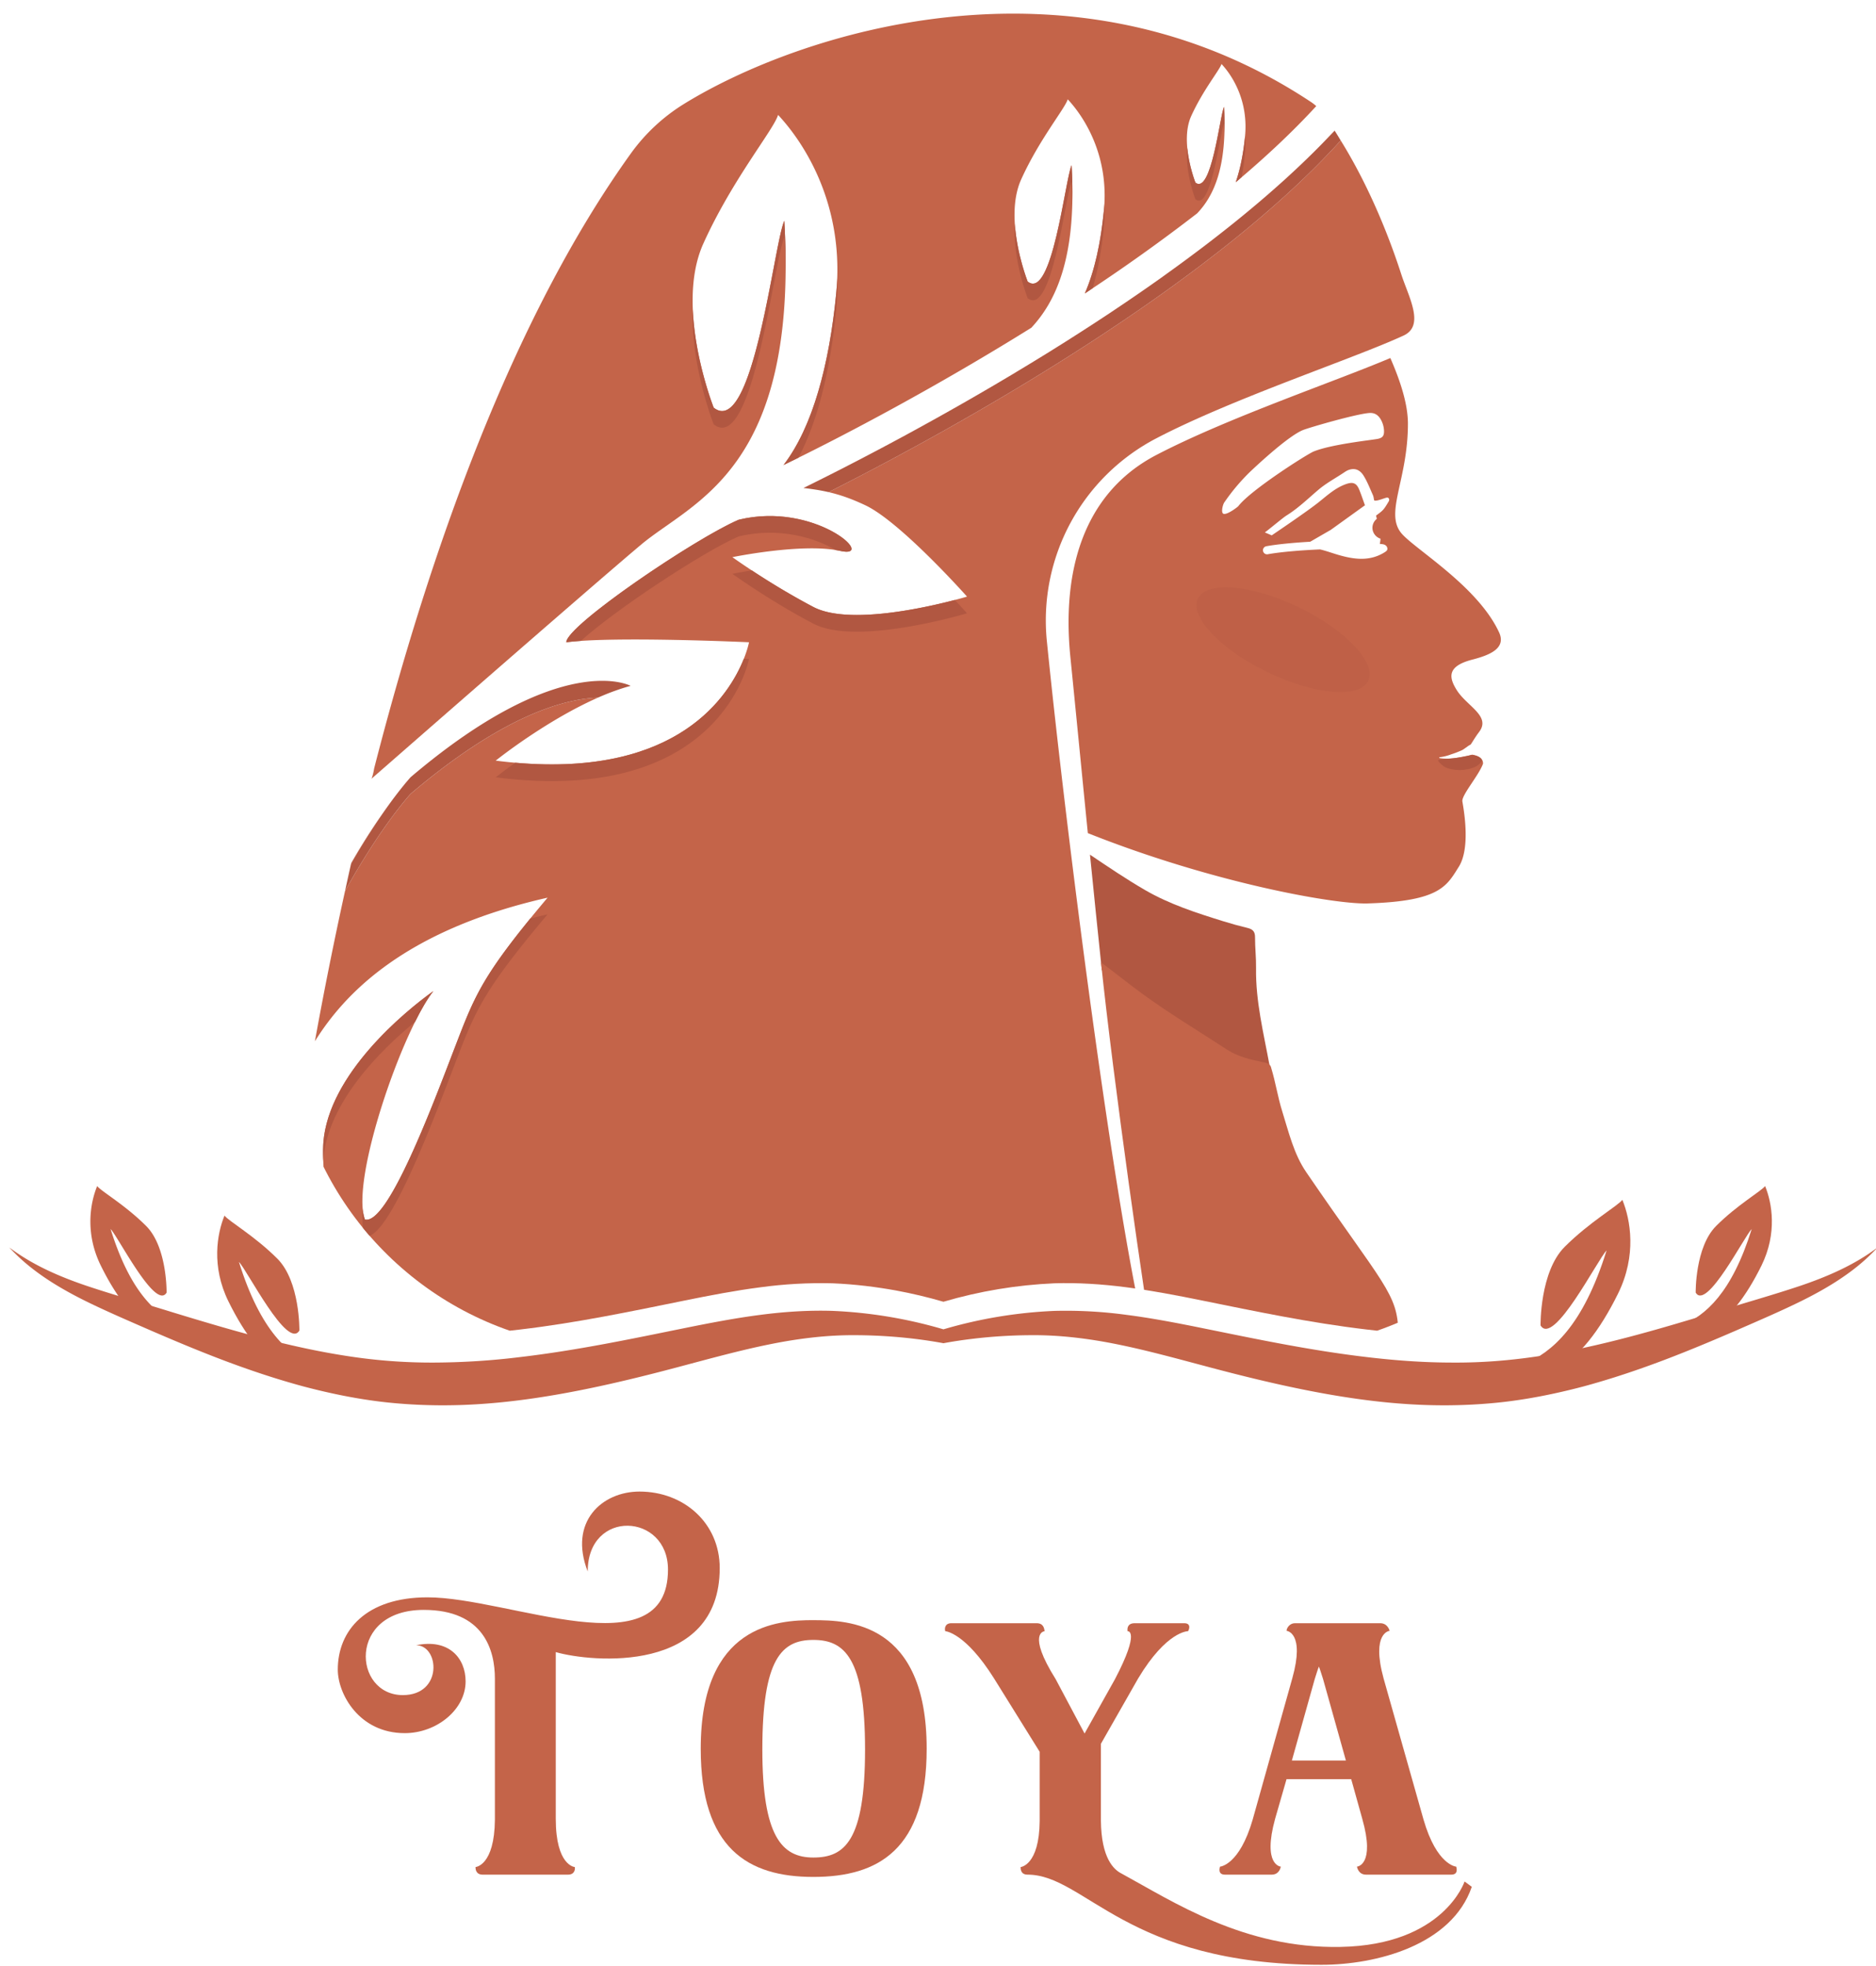 <svg xmlns="http://www.w3.org/2000/svg" width="104" height="109" viewBox="0 0 104 109"><defs><clipPath id="k4z5a"><path d="M43.927-7.09c-.94.439-1.897.919-2.873 1.444C30.504.023 21.774 5.297 16.046 10.983v45.624c0 7.947 5.103 14.703 12.212 17.165.199-.022.398-.044.595-.068 3.148-.371 6.183-1.013 9.06-1.596 1.441-.293 2.857-.565 4.239-.742a24.899 24.899 0 0 1 3.997-.222c1.275.053 2.442.204 3.526.399a26.66 26.66 0 0 1 2.626.624 25.798 25.798 0 0 1 6.152-1.023c1.273-.04 2.618.041 3.999.222 1.38.177 2.796.449 4.238.742 2.877.583 5.912 1.225 9.059 1.596.198.024.397.046.595.068 7.11-2.462 12.213-9.218 12.213-17.165V11.071c0-10.031-8.13-18.161-18.16-18.161z"/></clipPath><clipPath id="k4z5b"><path d="M43.927-7.09c-.94.439-1.897.919-2.873 1.444C30.504.023 21.774 5.297 16.046 10.983v45.624c0 7.947 5.103 14.703 12.212 17.165.199-.022.398-.044.595-.068 3.148-.371 6.183-1.013 9.06-1.596 1.441-.293 2.857-.565 4.239-.742a24.899 24.899 0 0 1 3.997-.222c1.275.053 2.442.204 3.526.399a26.66 26.66 0 0 1 2.626.624 25.798 25.798 0 0 1 6.152-1.023c1.273-.04 2.618.041 3.999.222 1.38.177 2.796.449 4.238.742 2.877.583 5.912 1.225 9.059 1.596.198.024.397.046.595.068 7.11-2.462 12.213-9.218 12.213-17.165V11.071c0-10.031-8.13-18.161-18.16-18.161z"/></clipPath><clipPath id="k4z5c"><path d="M43.927-7.09c-.94.439-1.897.919-2.873 1.444C30.504.023 21.774 5.297 16.046 10.983v45.624c0 7.947 5.103 14.703 12.212 17.165.199-.022.398-.044.595-.068 3.148-.371 6.183-1.013 9.06-1.596 1.441-.293 2.857-.565 4.239-.742a24.899 24.899 0 0 1 3.997-.222c1.275.053 2.442.204 3.526.399a26.66 26.66 0 0 1 2.626.624 25.798 25.798 0 0 1 6.152-1.023c1.273-.04 2.618.041 3.999.222 1.38.177 2.796.449 4.238.742 2.877.583 5.912 1.225 9.059 1.596.198.024.397.046.595.068 7.11-2.462 12.213-9.218 12.213-17.165V11.071c0-10.031-8.13-18.161-18.16-18.161z"/></clipPath><clipPath id="k4z5d"><path d="M43.927-7.09c-.94.439-1.897.919-2.873 1.444C30.504.023 21.774 5.297 16.046 10.983v45.624c0 7.947 5.103 14.703 12.212 17.165.199-.022.398-.044.595-.068 3.148-.371 6.183-1.013 9.06-1.596 1.441-.293 2.857-.565 4.239-.742a24.899 24.899 0 0 1 3.997-.222c1.275.053 2.442.204 3.526.399a26.66 26.66 0 0 1 2.626.624 25.798 25.798 0 0 1 6.152-1.023c1.273-.04 2.618.041 3.999.222 1.38.177 2.796.449 4.238.742 2.877.583 5.912 1.225 9.059 1.596.198.024.397.046.595.068 7.11-2.462 12.213-9.218 12.213-17.165V11.071c0-10.031-8.13-18.161-18.16-18.161z"/></clipPath><clipPath id="k4z5e"><path d="M43.927-7.09c-.94.439-1.897.919-2.873 1.444C30.504.023 21.774 5.297 16.046 10.983v45.624c0 7.947 5.103 14.703 12.212 17.165.199-.022.398-.044.595-.068 3.148-.371 6.183-1.013 9.06-1.596 1.441-.293 2.857-.565 4.239-.742a24.899 24.899 0 0 1 3.997-.222c1.275.053 2.442.204 3.526.399a26.66 26.66 0 0 1 2.626.624 25.798 25.798 0 0 1 6.152-1.023c1.273-.04 2.618.041 3.999.222 1.38.177 2.796.449 4.238.742 2.877.583 5.912 1.225 9.059 1.596.198.024.397.046.595.068 7.11-2.462 12.213-9.218 12.213-17.165V11.071c0-10.031-8.13-18.161-18.16-18.161z"/></clipPath><clipPath id="k4z5f"><path d="M43.927-7.09c-.94.439-1.897.919-2.873 1.444C30.504.023 21.774 5.297 16.046 10.983v45.624c0 7.947 5.103 14.703 12.212 17.165.199-.022.398-.044.595-.068 3.148-.371 6.183-1.013 9.06-1.596 1.441-.293 2.857-.565 4.239-.742a24.899 24.899 0 0 1 3.997-.222c1.275.053 2.442.204 3.526.399a26.66 26.66 0 0 1 2.626.624 25.798 25.798 0 0 1 6.152-1.023c1.273-.04 2.618.041 3.999.222 1.38.177 2.796.449 4.238.742 2.877.583 5.912 1.225 9.059 1.596.198.024.397.046.595.068 7.11-2.462 12.213-9.218 12.213-17.165V11.071c0-10.031-8.13-18.161-18.16-18.161z"/></clipPath><clipPath id="k4z5g"><path d="M43.927-7.09c-.94.439-1.897.919-2.873 1.444C30.504.023 21.774 5.297 16.046 10.983v45.624c0 7.947 5.103 14.703 12.212 17.165.199-.022.398-.044.595-.068 3.148-.371 6.183-1.013 9.06-1.596 1.441-.293 2.857-.565 4.239-.742a24.899 24.899 0 0 1 3.997-.222c1.275.053 2.442.204 3.526.399a26.66 26.66 0 0 1 2.626.624 25.798 25.798 0 0 1 6.152-1.023c1.273-.04 2.618.041 3.999.222 1.38.177 2.796.449 4.238.742 2.877.583 5.912 1.225 9.059 1.596.198.024.397.046.595.068 7.11-2.462 12.213-9.218 12.213-17.165V11.071c0-10.031-8.13-18.161-18.16-18.161z"/></clipPath><clipPath id="k4z5h"><path d="M43.927-7.09c-.94.439-1.897.919-2.873 1.444C30.504.023 21.774 5.297 16.046 10.983v45.624c0 7.947 5.103 14.703 12.212 17.165.199-.022.398-.044.595-.068 3.148-.371 6.183-1.013 9.06-1.596 1.441-.293 2.857-.565 4.239-.742a24.899 24.899 0 0 1 3.997-.222c1.275.053 2.442.204 3.526.399a26.66 26.66 0 0 1 2.626.624 25.798 25.798 0 0 1 6.152-1.023c1.273-.04 2.618.041 3.999.222 1.38.177 2.796.449 4.238.742 2.877.583 5.912 1.225 9.059 1.596.198.024.397.046.595.068 7.11-2.462 12.213-9.218 12.213-17.165V11.071c0-10.031-8.13-18.161-18.16-18.161z"/></clipPath><clipPath id="k4z5i"><path d="M43.927-7.09c-.94.439-1.897.919-2.873 1.444C30.504.023 21.774 5.297 16.046 10.983v45.624c0 7.947 5.103 14.703 12.212 17.165.199-.022.398-.044.595-.068 3.148-.371 6.183-1.013 9.06-1.596 1.441-.293 2.857-.565 4.239-.742a24.899 24.899 0 0 1 3.997-.222c1.275.053 2.442.204 3.526.399a26.66 26.66 0 0 1 2.626.624 25.798 25.798 0 0 1 6.152-1.023c1.273-.04 2.618.041 3.999.222 1.38.177 2.796.449 4.238.742 2.877.583 5.912 1.225 9.059 1.596.198.024.397.046.595.068 7.11-2.462 12.213-9.218 12.213-17.165V11.071c0-10.031-8.13-18.161-18.16-18.161z"/></clipPath><clipPath id="k4z5j"><path d="M43.927-7.09c-.94.439-1.897.919-2.873 1.444C30.504.023 21.774 5.297 16.046 10.983v45.624c0 7.947 5.103 14.703 12.212 17.165.199-.022.398-.044.595-.068 3.148-.371 6.183-1.013 9.06-1.596 1.441-.293 2.857-.565 4.239-.742a24.899 24.899 0 0 1 3.997-.222c1.275.053 2.442.204 3.526.399a26.66 26.66 0 0 1 2.626.624 25.798 25.798 0 0 1 6.152-1.023c1.273-.04 2.618.041 3.999.222 1.38.177 2.796.449 4.238.742 2.877.583 5.912 1.225 9.059 1.596.198.024.397.046.595.068 7.11-2.462 12.213-9.218 12.213-17.165V11.071c0-10.031-8.13-18.161-18.16-18.161z"/></clipPath><clipPath id="k4z5k"><path d="M43.927-7.09c-.94.439-1.897.919-2.873 1.444C30.504.023 21.774 5.297 16.046 10.983v45.624c0 7.947 5.103 14.703 12.212 17.165.199-.022.398-.044.595-.068 3.148-.371 6.183-1.013 9.06-1.596 1.441-.293 2.857-.565 4.239-.742a24.899 24.899 0 0 1 3.997-.222c1.275.053 2.442.204 3.526.399a26.66 26.66 0 0 1 2.626.624 25.798 25.798 0 0 1 6.152-1.023c1.273-.04 2.618.041 3.999.222 1.38.177 2.796.449 4.238.742 2.877.583 5.912 1.225 9.059 1.596.198.024.397.046.595.068 7.11-2.462 12.213-9.218 12.213-17.165V11.071c0-10.031-8.13-18.161-18.16-18.161z"/></clipPath><clipPath id="k4z5l"><path d="M43.927-7.09c-.94.439-1.897.919-2.873 1.444C30.504.023 21.774 5.297 16.046 10.983v45.624c0 7.947 5.103 14.703 12.212 17.165.199-.022.398-.044.595-.068 3.148-.371 6.183-1.013 9.06-1.596 1.441-.293 2.857-.565 4.239-.742a24.899 24.899 0 0 1 3.997-.222c1.275.053 2.442.204 3.526.399a26.66 26.66 0 0 1 2.626.624 25.798 25.798 0 0 1 6.152-1.023c1.273-.04 2.618.041 3.999.222 1.38.177 2.796.449 4.238.742 2.877.583 5.912 1.225 9.059 1.596.198.024.397.046.595.068 7.11-2.462 12.213-9.218 12.213-17.165V11.071c0-10.031-8.13-18.161-18.16-18.161z"/></clipPath><clipPath id="k4z5m"><path d="M43.927-7.09c-.94.439-1.897.919-2.873 1.444C30.504.023 21.774 5.297 16.046 10.983v45.624c0 7.947 5.103 14.703 12.212 17.165.199-.022.398-.044.595-.068 3.148-.371 6.183-1.013 9.06-1.596 1.441-.293 2.857-.565 4.239-.742a24.899 24.899 0 0 1 3.997-.222c1.275.053 2.442.204 3.526.399a26.66 26.66 0 0 1 2.626.624 25.798 25.798 0 0 1 6.152-1.023c1.273-.04 2.618.041 3.999.222 1.38.177 2.796.449 4.238.742 2.877.583 5.912 1.225 9.059 1.596.198.024.397.046.595.068 7.11-2.462 12.213-9.218 12.213-17.165V11.071c0-10.031-8.13-18.161-18.16-18.161z"/></clipPath><clipPath id="k4z5n"><path d="M43.927-7.09c-.94.439-1.897.919-2.873 1.444C30.504.023 21.774 5.297 16.046 10.983v45.624c0 7.947 5.103 14.703 12.212 17.165.199-.022.398-.044.595-.068 3.148-.371 6.183-1.013 9.06-1.596 1.441-.293 2.857-.565 4.239-.742a24.899 24.899 0 0 1 3.997-.222c1.275.053 2.442.204 3.526.399a26.66 26.66 0 0 1 2.626.624 25.798 25.798 0 0 1 6.152-1.023c1.273-.04 2.618.041 3.999.222 1.38.177 2.796.449 4.238.742 2.877.583 5.912 1.225 9.059 1.596.198.024.397.046.595.068 7.11-2.462 12.213-9.218 12.213-17.165V11.071c0-10.031-8.13-18.161-18.16-18.161z"/></clipPath><clipPath id="k4z5o"><path d="M43.927-7.09c-.94.439-1.897.919-2.873 1.444C30.504.023 21.774 5.297 16.046 10.983v45.624c0 7.947 5.103 14.703 12.212 17.165.199-.022.398-.044.595-.068 3.148-.371 6.183-1.013 9.06-1.596 1.441-.293 2.857-.565 4.239-.742a24.899 24.899 0 0 1 3.997-.222c1.275.053 2.442.204 3.526.399a26.66 26.66 0 0 1 2.626.624 25.798 25.798 0 0 1 6.152-1.023c1.273-.04 2.618.041 3.999.222 1.38.177 2.796.449 4.238.742 2.877.583 5.912 1.225 9.059 1.596.198.024.397.046.595.068 7.11-2.462 12.213-9.218 12.213-17.165V11.071c0-10.031-8.13-18.161-18.16-18.161z"/></clipPath><clipPath id="k4z5p"><path d="M43.927-7.09c-.94.439-1.897.919-2.873 1.444C30.504.023 21.774 5.297 16.046 10.983v45.624c0 7.947 5.103 14.703 12.212 17.165.199-.022.398-.044.595-.068 3.148-.371 6.183-1.013 9.06-1.596 1.441-.293 2.857-.565 4.239-.742a24.899 24.899 0 0 1 3.997-.222c1.275.053 2.442.204 3.526.399a26.66 26.66 0 0 1 2.626.624 25.798 25.798 0 0 1 6.152-1.023c1.273-.04 2.618.041 3.999.222 1.38.177 2.796.449 4.238.742 2.877.583 5.912 1.225 9.059 1.596.198.024.397.046.595.068 7.11-2.462 12.213-9.218 12.213-17.165V11.071c0-10.031-8.13-18.161-18.16-18.161z"/></clipPath><clipPath id="k4z5q"><path d="M43.927-7.09c-.94.439-1.897.919-2.873 1.444C30.504.023 21.774 5.297 16.046 10.983v45.624c0 7.947 5.103 14.703 12.212 17.165.199-.022.398-.044.595-.068 3.148-.371 6.183-1.013 9.06-1.596 1.441-.293 2.857-.565 4.239-.742a24.899 24.899 0 0 1 3.997-.222c1.275.053 2.442.204 3.526.399a26.66 26.66 0 0 1 2.626.624 25.798 25.798 0 0 1 6.152-1.023c1.273-.04 2.618.041 3.999.222 1.38.177 2.796.449 4.238.742 2.877.583 5.912 1.225 9.059 1.596.198.024.397.046.595.068 7.11-2.462 12.213-9.218 12.213-17.165V11.071c0-10.031-8.13-18.161-18.16-18.161z"/></clipPath><clipPath id="k4z5r"><path d="M43.927-7.09c-.94.439-1.897.919-2.873 1.444C30.504.023 21.774 5.297 16.046 10.983v45.624c0 7.947 5.103 14.703 12.212 17.165.199-.022.398-.044.595-.068 3.148-.371 6.183-1.013 9.06-1.596 1.441-.293 2.857-.565 4.239-.742a24.899 24.899 0 0 1 3.997-.222c1.275.053 2.442.204 3.526.399a26.66 26.66 0 0 1 2.626.624 25.798 25.798 0 0 1 6.152-1.023c1.273-.04 2.618.041 3.999.222 1.38.177 2.796.449 4.238.742 2.877.583 5.912 1.225 9.059 1.596.198.024.397.046.595.068 7.11-2.462 12.213-9.218 12.213-17.165V11.071c0-10.031-8.13-18.161-18.16-18.161z"/></clipPath><clipPath id="k4z5s"><path d="M43.927-7.09c-.94.439-1.897.919-2.873 1.444C30.504.023 21.774 5.297 16.046 10.983v45.624c0 7.947 5.103 14.703 12.212 17.165.199-.022.398-.044.595-.068 3.148-.371 6.183-1.013 9.06-1.596 1.441-.293 2.857-.565 4.239-.742a24.899 24.899 0 0 1 3.997-.222c1.275.053 2.442.204 3.526.399a26.66 26.66 0 0 1 2.626.624 25.798 25.798 0 0 1 6.152-1.023c1.273-.04 2.618.041 3.999.222 1.38.177 2.796.449 4.238.742 2.877.583 5.912 1.225 9.059 1.596.198.024.397.046.595.068 7.11-2.462 12.213-9.218 12.213-17.165V11.071c0-10.031-8.13-18.161-18.16-18.161z"/></clipPath><clipPath id="k4z5t"><path d="M43.927-7.09c-.94.439-1.897.919-2.873 1.444C30.504.023 21.774 5.297 16.046 10.983v45.624c0 7.947 5.103 14.703 12.212 17.165.199-.022.398-.044.595-.068 3.148-.371 6.183-1.013 9.06-1.596 1.441-.293 2.857-.565 4.239-.742a24.899 24.899 0 0 1 3.997-.222c1.275.053 2.442.204 3.526.399a26.66 26.66 0 0 1 2.626.624 25.798 25.798 0 0 1 6.152-1.023c1.273-.04 2.618.041 3.999.222 1.38.177 2.796.449 4.238.742 2.877.583 5.912 1.225 9.059 1.596.198.024.397.046.595.068 7.11-2.462 12.213-9.218 12.213-17.165V11.071c0-10.031-8.13-18.161-18.16-18.161z"/></clipPath><clipPath id="k4z5u"><path d="M43.927-7.09c-.94.439-1.897.919-2.873 1.444C30.504.023 21.774 5.297 16.046 10.983v45.624c0 7.947 5.103 14.703 12.212 17.165.199-.022.398-.044.595-.068 3.148-.371 6.183-1.013 9.06-1.596 1.441-.293 2.857-.565 4.239-.742a24.899 24.899 0 0 1 3.997-.222c1.275.053 2.442.204 3.526.399a26.66 26.66 0 0 1 2.626.624 25.798 25.798 0 0 1 6.152-1.023c1.273-.04 2.618.041 3.999.222 1.38.177 2.796.449 4.238.742 2.877.583 5.912 1.225 9.059 1.596.198.024.397.046.595.068 7.11-2.462 12.213-9.218 12.213-17.165V11.071c0-10.031-8.13-18.161-18.16-18.161z"/></clipPath><clipPath id="k4z5v"><path d="M43.927-7.09c-.94.439-1.897.919-2.873 1.444C30.504.023 21.774 5.297 16.046 10.983v45.624c0 7.947 5.103 14.703 12.212 17.165.199-.022.398-.044.595-.068 3.148-.371 6.183-1.013 9.06-1.596 1.441-.293 2.857-.565 4.239-.742a24.899 24.899 0 0 1 3.997-.222c1.275.053 2.442.204 3.526.399a26.66 26.66 0 0 1 2.626.624 25.798 25.798 0 0 1 6.152-1.023c1.273-.04 2.618.041 3.999.222 1.38.177 2.796.449 4.238.742 2.877.583 5.912 1.225 9.059 1.596.198.024.397.046.595.068 7.11-2.462 12.213-9.218 12.213-17.165V11.071c0-10.031-8.13-18.161-18.16-18.161z"/></clipPath><clipPath id="k4z5w"><path d="M43.927-7.09c-.94.439-1.897.919-2.873 1.444C30.504.023 21.774 5.297 16.046 10.983v45.624c0 7.947 5.103 14.703 12.212 17.165.199-.022.398-.044.595-.068 3.148-.371 6.183-1.013 9.06-1.596 1.441-.293 2.857-.565 4.239-.742a24.899 24.899 0 0 1 3.997-.222c1.275.053 2.442.204 3.526.399a26.66 26.66 0 0 1 2.626.624 25.798 25.798 0 0 1 6.152-1.023c1.273-.04 2.618.041 3.999.222 1.38.177 2.796.449 4.238.742 2.877.583 5.912 1.225 9.059 1.596.198.024.397.046.595.068 7.11-2.462 12.213-9.218 12.213-17.165V11.071c0-10.031-8.13-18.161-18.16-18.161z"/></clipPath><clipPath id="k4z5x"><path d="M43.927-7.09c-.94.439-1.897.919-2.873 1.444C30.504.023 21.774 5.297 16.046 10.983v45.624c0 7.947 5.103 14.703 12.212 17.165.199-.022.398-.044.595-.068 3.148-.371 6.183-1.013 9.06-1.596 1.441-.293 2.857-.565 4.239-.742a24.899 24.899 0 0 1 3.997-.222c1.275.053 2.442.204 3.526.399a26.66 26.66 0 0 1 2.626.624 25.798 25.798 0 0 1 6.152-1.023c1.273-.04 2.618.041 3.999.222 1.38.177 2.796.449 4.238.742 2.877.583 5.912 1.225 9.059 1.596.198.024.397.046.595.068 7.11-2.462 12.213-9.218 12.213-17.165V11.071c0-10.031-8.13-18.161-18.16-18.161z"/></clipPath><clipPath id="k4z5y"><path d="M43.927-7.09c-.94.439-1.897.919-2.873 1.444C30.504.023 21.774 5.297 16.046 10.983v45.624c0 7.947 5.103 14.703 12.212 17.165.199-.022.398-.044.595-.068 3.148-.371 6.183-1.013 9.06-1.596 1.441-.293 2.857-.565 4.239-.742a24.899 24.899 0 0 1 3.997-.222c1.275.053 2.442.204 3.526.399a26.66 26.66 0 0 1 2.626.624 25.798 25.798 0 0 1 6.152-1.023c1.273-.04 2.618.041 3.999.222 1.38.177 2.796.449 4.238.742 2.877.583 5.912 1.225 9.059 1.596.198.024.397.046.595.068 7.11-2.462 12.213-9.218 12.213-17.165V11.071c0-10.031-8.13-18.161-18.16-18.161z"/></clipPath><clipPath id="k4z5z"><path d="M43.927-7.09c-.94.439-1.897.919-2.873 1.444C30.504.023 21.774 5.297 16.046 10.983v45.624c0 7.947 5.103 14.703 12.212 17.165.199-.022.398-.044.595-.068 3.148-.371 6.183-1.013 9.06-1.596 1.441-.293 2.857-.565 4.239-.742a24.899 24.899 0 0 1 3.997-.222c1.275.053 2.442.204 3.526.399a26.66 26.66 0 0 1 2.626.624 25.798 25.798 0 0 1 6.152-1.023c1.273-.04 2.618.041 3.999.222 1.38.177 2.796.449 4.238.742 2.877.583 5.912 1.225 9.059 1.596.198.024.397.046.595.068 7.11-2.462 12.213-9.218 12.213-17.165V11.071c0-10.031-8.13-18.161-18.16-18.161z"/></clipPath><clipPath id="k4z5A"><path d="M43.927-7.09c-.94.439-1.897.919-2.873 1.444C30.504.023 21.774 5.297 16.046 10.983v45.624c0 7.947 5.103 14.703 12.212 17.165.199-.022.398-.044.595-.068 3.148-.371 6.183-1.013 9.06-1.596 1.441-.293 2.857-.565 4.239-.742a24.899 24.899 0 0 1 3.997-.222c1.275.053 2.442.204 3.526.399a26.66 26.66 0 0 1 2.626.624 25.798 25.798 0 0 1 6.152-1.023c1.273-.04 2.618.041 3.999.222 1.38.177 2.796.449 4.238.742 2.877.583 5.912 1.225 9.059 1.596.198.024.397.046.595.068 7.11-2.462 12.213-9.218 12.213-17.165V11.071c0-10.031-8.13-18.161-18.16-18.161z"/></clipPath><clipPath id="k4z5B"><path d="M43.927-7.09c-.94.439-1.897.919-2.873 1.444C30.504.023 21.774 5.297 16.046 10.983v45.624c0 7.947 5.103 14.703 12.212 17.165.199-.022.398-.044.595-.068 3.148-.371 6.183-1.013 9.06-1.596 1.441-.293 2.857-.565 4.239-.742a24.899 24.899 0 0 1 3.997-.222c1.275.053 2.442.204 3.526.399a26.66 26.66 0 0 1 2.626.624 25.798 25.798 0 0 1 6.152-1.023c1.273-.04 2.618.041 3.999.222 1.38.177 2.796.449 4.238.742 2.877.583 5.912 1.225 9.059 1.596.198.024.397.046.595.068 7.11-2.462 12.213-9.218 12.213-17.165V11.071c0-10.031-8.13-18.161-18.16-18.161z"/></clipPath><clipPath id="k4z5C"><path d="M43.927-7.09c-.94.439-1.897.919-2.873 1.444C30.504.023 21.774 5.297 16.046 10.983v45.624c0 7.947 5.103 14.703 12.212 17.165.199-.022.398-.044.595-.068 3.148-.371 6.183-1.013 9.06-1.596 1.441-.293 2.857-.565 4.239-.742a24.899 24.899 0 0 1 3.997-.222c1.275.053 2.442.204 3.526.399a26.66 26.66 0 0 1 2.626.624 25.798 25.798 0 0 1 6.152-1.023c1.273-.04 2.618.041 3.999.222 1.38.177 2.796.449 4.238.742 2.877.583 5.912 1.225 9.059 1.596.198.024.397.046.595.068 7.11-2.462 12.213-9.218 12.213-17.165V11.071c0-10.031-8.13-18.161-18.16-18.161z"/></clipPath><clipPath id="k4z5D"><path d="M43.927-7.09c-.94.439-1.897.919-2.873 1.444C30.504.023 21.774 5.297 16.046 10.983v45.624c0 7.947 5.103 14.703 12.212 17.165.199-.022.398-.044.595-.068 3.148-.371 6.183-1.013 9.06-1.596 1.441-.293 2.857-.565 4.239-.742a24.899 24.899 0 0 1 3.997-.222c1.275.053 2.442.204 3.526.399a26.66 26.66 0 0 1 2.626.624 25.798 25.798 0 0 1 6.152-1.023c1.273-.04 2.618.041 3.999.222 1.38.177 2.796.449 4.238.742 2.877.583 5.912 1.225 9.059 1.596.198.024.397.046.595.068 7.11-2.462 12.213-9.218 12.213-17.165V11.071c0-10.031-8.13-18.161-18.16-18.161z"/></clipPath><clipPath id="k4z5E"><path d="M43.927-7.09c-.94.439-1.897.919-2.873 1.444C30.504.023 21.774 5.297 16.046 10.983v45.624c0 7.947 5.103 14.703 12.212 17.165.199-.022.398-.044.595-.068 3.148-.371 6.183-1.013 9.06-1.596 1.441-.293 2.857-.565 4.239-.742a24.899 24.899 0 0 1 3.997-.222c1.275.053 2.442.204 3.526.399a26.66 26.66 0 0 1 2.626.624 25.798 25.798 0 0 1 6.152-1.023c1.273-.04 2.618.041 3.999.222 1.38.177 2.796.449 4.238.742 2.877.583 5.912 1.225 9.059 1.596.198.024.397.046.595.068 7.11-2.462 12.213-9.218 12.213-17.165V11.071c0-10.031-8.13-18.161-18.16-18.161z"/></clipPath><clipPath id="k4z5F"><path d="M43.927-7.09c-.94.439-1.897.919-2.873 1.444C30.504.023 21.774 5.297 16.046 10.983v45.624c0 7.947 5.103 14.703 12.212 17.165.199-.022.398-.044.595-.068 3.148-.371 6.183-1.013 9.06-1.596 1.441-.293 2.857-.565 4.239-.742a24.899 24.899 0 0 1 3.997-.222c1.275.053 2.442.204 3.526.399a26.66 26.66 0 0 1 2.626.624 25.798 25.798 0 0 1 6.152-1.023c1.273-.04 2.618.041 3.999.222 1.38.177 2.796.449 4.238.742 2.877.583 5.912 1.225 9.059 1.596.198.024.397.046.595.068 7.11-2.462 12.213-9.218 12.213-17.165V11.071c0-10.031-8.13-18.161-18.16-18.161z"/></clipPath><clipPath id="k4z5G"><path d="M43.927-7.09c-.94.439-1.897.919-2.873 1.444C30.504.023 21.774 5.297 16.046 10.983v45.624c0 7.947 5.103 14.703 12.212 17.165.199-.022.398-.044.595-.068 3.148-.371 6.183-1.013 9.06-1.596 1.441-.293 2.857-.565 4.239-.742a24.899 24.899 0 0 1 3.997-.222c1.275.053 2.442.204 3.526.399a26.66 26.66 0 0 1 2.626.624 25.798 25.798 0 0 1 6.152-1.023c1.273-.04 2.618.041 3.999.222 1.38.177 2.796.449 4.238.742 2.877.583 5.912 1.225 9.059 1.596.198.024.397.046.595.068 7.11-2.462 12.213-9.218 12.213-17.165V11.071c0-10.031-8.13-18.161-18.16-18.161z"/></clipPath><clipPath id="k4z5H"><path d="M43.927-7.09c-.94.439-1.897.919-2.873 1.444C30.504.023 21.774 5.297 16.046 10.983v45.624c0 7.947 5.103 14.703 12.212 17.165.199-.022.398-.044.595-.068 3.148-.371 6.183-1.013 9.06-1.596 1.441-.293 2.857-.565 4.239-.742a24.899 24.899 0 0 1 3.997-.222c1.275.053 2.442.204 3.526.399a26.66 26.66 0 0 1 2.626.624 25.798 25.798 0 0 1 6.152-1.023c1.273-.04 2.618.041 3.999.222 1.38.177 2.796.449 4.238.742 2.877.583 5.912 1.225 9.059 1.596.198.024.397.046.595.068 7.11-2.462 12.213-9.218 12.213-17.165V11.071c0-10.031-8.13-18.161-18.16-18.161z"/></clipPath><clipPath id="k4z5I"><path d="M43.927-7.09c-.94.439-1.897.919-2.873 1.444C30.504.023 21.774 5.297 16.046 10.983v45.624c0 7.947 5.103 14.703 12.212 17.165.199-.022.398-.044.595-.068 3.148-.371 6.183-1.013 9.06-1.596 1.441-.293 2.857-.565 4.239-.742a24.899 24.899 0 0 1 3.997-.222c1.275.053 2.442.204 3.526.399a26.66 26.66 0 0 1 2.626.624 25.798 25.798 0 0 1 6.152-1.023c1.273-.04 2.618.041 3.999.222 1.38.177 2.796.449 4.238.742 2.877.583 5.912 1.225 9.059 1.596.198.024.397.046.595.068 7.11-2.462 12.213-9.218 12.213-17.165V11.071c0-10.031-8.13-18.161-18.16-18.161z"/></clipPath><clipPath id="k4z5J"><path d="M43.927-7.09c-.94.439-1.897.919-2.873 1.444C30.504.023 21.774 5.297 16.046 10.983v45.624c0 7.947 5.103 14.703 12.212 17.165.199-.022.398-.044.595-.068 3.148-.371 6.183-1.013 9.06-1.596 1.441-.293 2.857-.565 4.239-.742a24.899 24.899 0 0 1 3.997-.222c1.275.053 2.442.204 3.526.399a26.66 26.66 0 0 1 2.626.624 25.798 25.798 0 0 1 6.152-1.023c1.273-.04 2.618.041 3.999.222 1.38.177 2.796.449 4.238.742 2.877.583 5.912 1.225 9.059 1.596.198.024.397.046.595.068 7.11-2.462 12.213-9.218 12.213-17.165V11.071c0-10.031-8.13-18.161-18.16-18.161z"/></clipPath><clipPath id="k4z5K"><path d="M43.927-7.09c-.94.439-1.897.919-2.873 1.444C30.504.023 21.774 5.297 16.046 10.983v45.624c0 7.947 5.103 14.703 12.212 17.165.199-.022.398-.044.595-.068 3.148-.371 6.183-1.013 9.06-1.596 1.441-.293 2.857-.565 4.239-.742a24.899 24.899 0 0 1 3.997-.222c1.275.053 2.442.204 3.526.399a26.66 26.66 0 0 1 2.626.624 25.798 25.798 0 0 1 6.152-1.023c1.273-.04 2.618.041 3.999.222 1.38.177 2.796.449 4.238.742 2.877.583 5.912 1.225 9.059 1.596.198.024.397.046.595.068 7.11-2.462 12.213-9.218 12.213-17.165V11.071c0-10.031-8.13-18.161-18.16-18.161z"/></clipPath><clipPath id="k4z5L"><path d="M43.927-7.09c-.94.439-1.897.919-2.873 1.444C30.504.023 21.774 5.297 16.046 10.983v45.624c0 7.947 5.103 14.703 12.212 17.165.199-.022.398-.044.595-.068 3.148-.371 6.183-1.013 9.06-1.596 1.441-.293 2.857-.565 4.239-.742a24.899 24.899 0 0 1 3.997-.222c1.275.053 2.442.204 3.526.399a26.66 26.66 0 0 1 2.626.624 25.798 25.798 0 0 1 6.152-1.023c1.273-.04 2.618.041 3.999.222 1.38.177 2.796.449 4.238.742 2.877.583 5.912 1.225 9.059 1.596.198.024.397.046.595.068 7.11-2.462 12.213-9.218 12.213-17.165V11.071c0-10.031-8.13-18.161-18.16-18.161z"/></clipPath><clipPath id="k4z5M"><path d="M43.927-7.09c-.94.439-1.897.919-2.873 1.444C30.504.023 21.774 5.297 16.046 10.983v45.624c0 7.947 5.103 14.703 12.212 17.165.199-.022.398-.044.595-.068 3.148-.371 6.183-1.013 9.06-1.596 1.441-.293 2.857-.565 4.239-.742a24.899 24.899 0 0 1 3.997-.222c1.275.053 2.442.204 3.526.399a26.66 26.66 0 0 1 2.626.624 25.798 25.798 0 0 1 6.152-1.023c1.273-.04 2.618.041 3.999.222 1.38.177 2.796.449 4.238.742 2.877.583 5.912 1.225 9.059 1.596.198.024.397.046.595.068 7.11-2.462 12.213-9.218 12.213-17.165V11.071c0-10.031-8.13-18.161-18.16-18.161z"/></clipPath><clipPath id="k4z5N"><path d="M43.927-7.09c-.94.439-1.897.919-2.873 1.444C30.504.023 21.774 5.297 16.046 10.983v45.624c0 7.947 5.103 14.703 12.212 17.165.199-.022.398-.044.595-.068 3.148-.371 6.183-1.013 9.06-1.596 1.441-.293 2.857-.565 4.239-.742a24.899 24.899 0 0 1 3.997-.222c1.275.053 2.442.204 3.526.399a26.66 26.66 0 0 1 2.626.624 25.798 25.798 0 0 1 6.152-1.023c1.273-.04 2.618.041 3.999.222 1.38.177 2.796.449 4.238.742 2.877.583 5.912 1.225 9.059 1.596.198.024.397.046.595.068 7.11-2.462 12.213-9.218 12.213-17.165V11.071c0-10.031-8.13-18.161-18.16-18.161z"/></clipPath><clipPath id="k4z5O"><path d="M43.927-7.09c-.94.439-1.897.919-2.873 1.444C30.504.023 21.774 5.297 16.046 10.983v45.624c0 7.947 5.103 14.703 12.212 17.165.199-.022.398-.044.595-.068 3.148-.371 6.183-1.013 9.06-1.596 1.441-.293 2.857-.565 4.239-.742a24.899 24.899 0 0 1 3.997-.222c1.275.053 2.442.204 3.526.399a26.66 26.66 0 0 1 2.626.624 25.798 25.798 0 0 1 6.152-1.023c1.273-.04 2.618.041 3.999.222 1.38.177 2.796.449 4.238.742 2.877.583 5.912 1.225 9.059 1.596.198.024.397.046.595.068 7.11-2.462 12.213-9.218 12.213-17.165V11.071c0-10.031-8.13-18.161-18.16-18.161z"/></clipPath><clipPath id="k4z5P"><path d="M43.927-7.09c-.94.439-1.897.919-2.873 1.444C30.504.023 21.774 5.297 16.046 10.983v45.624c0 7.947 5.103 14.703 12.212 17.165.199-.022.398-.044.595-.068 3.148-.371 6.183-1.013 9.06-1.596 1.441-.293 2.857-.565 4.239-.742a24.899 24.899 0 0 1 3.997-.222c1.275.053 2.442.204 3.526.399a26.66 26.66 0 0 1 2.626.624 25.798 25.798 0 0 1 6.152-1.023c1.273-.04 2.618.041 3.999.222 1.38.177 2.796.449 4.238.742 2.877.583 5.912 1.225 9.059 1.596.198.024.397.046.595.068 7.11-2.462 12.213-9.218 12.213-17.165V11.071c0-10.031-8.13-18.161-18.16-18.161z"/></clipPath><clipPath id="k4z5Q"><path d="M43.927-7.09c-.94.439-1.897.919-2.873 1.444C30.504.023 21.774 5.297 16.046 10.983v45.624c0 7.947 5.103 14.703 12.212 17.165.199-.022.398-.044.595-.068 3.148-.371 6.183-1.013 9.06-1.596 1.441-.293 2.857-.565 4.239-.742a24.899 24.899 0 0 1 3.997-.222c1.275.053 2.442.204 3.526.399a26.66 26.66 0 0 1 2.626.624 25.798 25.798 0 0 1 6.152-1.023c1.273-.04 2.618.041 3.999.222 1.38.177 2.796.449 4.238.742 2.877.583 5.912 1.225 9.059 1.596.198.024.397.046.595.068 7.11-2.462 12.213-9.218 12.213-17.165V11.071c0-10.031-8.13-18.161-18.16-18.161z"/></clipPath><clipPath id="k4z5R"><path d="M43.927-7.09c-.94.439-1.897.919-2.873 1.444C30.504.023 21.774 5.297 16.046 10.983v45.624c0 7.947 5.103 14.703 12.212 17.165.199-.022.398-.044.595-.068 3.148-.371 6.183-1.013 9.06-1.596 1.441-.293 2.857-.565 4.239-.742a24.899 24.899 0 0 1 3.997-.222c1.275.053 2.442.204 3.526.399a26.66 26.66 0 0 1 2.626.624 25.798 25.798 0 0 1 6.152-1.023c1.273-.04 2.618.041 3.999.222 1.38.177 2.796.449 4.238.742 2.877.583 5.912 1.225 9.059 1.596.198.024.397.046.595.068 7.11-2.462 12.213-9.218 12.213-17.165V11.071c0-10.031-8.13-18.161-18.16-18.161z"/></clipPath><clipPath id="k4z5S"><path d="M43.927-7.09c-.94.439-1.897.919-2.873 1.444C30.504.023 21.774 5.297 16.046 10.983v45.624c0 7.947 5.103 14.703 12.212 17.165.199-.022.398-.044.595-.068 3.148-.371 6.183-1.013 9.06-1.596 1.441-.293 2.857-.565 4.239-.742a24.899 24.899 0 0 1 3.997-.222c1.275.053 2.442.204 3.526.399a26.66 26.66 0 0 1 2.626.624 25.798 25.798 0 0 1 6.152-1.023c1.273-.04 2.618.041 3.999.222 1.38.177 2.796.449 4.238.742 2.877.583 5.912 1.225 9.059 1.596.198.024.397.046.595.068 7.11-2.462 12.213-9.218 12.213-17.165V11.071c0-10.031-8.13-18.161-18.16-18.161z"/></clipPath><clipPath id="k4z5T"><path d="M43.927-7.09c-.94.439-1.897.919-2.873 1.444C30.504.023 21.774 5.297 16.046 10.983v45.624c0 7.947 5.103 14.703 12.212 17.165.199-.022.398-.044.595-.068 3.148-.371 6.183-1.013 9.06-1.596 1.441-.293 2.857-.565 4.239-.742a24.899 24.899 0 0 1 3.997-.222c1.275.053 2.442.204 3.526.399a26.66 26.66 0 0 1 2.626.624 25.798 25.798 0 0 1 6.152-1.023c1.273-.04 2.618.041 3.999.222 1.38.177 2.796.449 4.238.742 2.877.583 5.912 1.225 9.059 1.596.198.024.397.046.595.068 7.11-2.462 12.213-9.218 12.213-17.165V11.071c0-10.031-8.13-18.161-18.16-18.161z"/></clipPath><clipPath id="k4z5U"><path d="M43.927-7.09c-.94.439-1.897.919-2.873 1.444C30.504.023 21.774 5.297 16.046 10.983v45.624c0 7.947 5.103 14.703 12.212 17.165.199-.022.398-.044.595-.068 3.148-.371 6.183-1.013 9.06-1.596 1.441-.293 2.857-.565 4.239-.742a24.899 24.899 0 0 1 3.997-.222c1.275.053 2.442.204 3.526.399a26.66 26.66 0 0 1 2.626.624 25.798 25.798 0 0 1 6.152-1.023c1.273-.04 2.618.041 3.999.222 1.38.177 2.796.449 4.238.742 2.877.583 5.912 1.225 9.059 1.596.198.024.397.046.595.068 7.11-2.462 12.213-9.218 12.213-17.165V11.071c0-10.031-8.13-18.161-18.16-18.161z"/></clipPath><clipPath id="k4z5V"><path d="M43.927-7.09c-.94.439-1.897.919-2.873 1.444C30.504.023 21.774 5.297 16.046 10.983v45.624c0 7.947 5.103 14.703 12.212 17.165.199-.022.398-.044.595-.068 3.148-.371 6.183-1.013 9.06-1.596 1.441-.293 2.857-.565 4.239-.742a24.899 24.899 0 0 1 3.997-.222c1.275.053 2.442.204 3.526.399a26.66 26.66 0 0 1 2.626.624 25.798 25.798 0 0 1 6.152-1.023c1.273-.04 2.618.041 3.999.222 1.38.177 2.796.449 4.238.742 2.877.583 5.912 1.225 9.059 1.596.198.024.397.046.595.068 7.11-2.462 12.213-9.218 12.213-17.165V11.071c0-10.031-8.13-18.161-18.16-18.161z"/></clipPath><clipPath id="k4z5W"><path d="M43.927-7.09c-.94.439-1.897.919-2.873 1.444C30.504.023 21.774 5.297 16.046 10.983v45.624c0 7.947 5.103 14.703 12.212 17.165.199-.022.398-.044.595-.068 3.148-.371 6.183-1.013 9.06-1.596 1.441-.293 2.857-.565 4.239-.742a24.899 24.899 0 0 1 3.997-.222c1.275.053 2.442.204 3.526.399a26.66 26.66 0 0 1 2.626.624 25.798 25.798 0 0 1 6.152-1.023c1.273-.04 2.618.041 3.999.222 1.38.177 2.796.449 4.238.742 2.877.583 5.912 1.225 9.059 1.596.198.024.397.046.595.068 7.11-2.462 12.213-9.218 12.213-17.165V11.071c0-10.031-8.13-18.161-18.16-18.161z"/></clipPath><clipPath id="k4z5X"><path d="M43.927-7.09c-.94.439-1.897.919-2.873 1.444C30.504.023 21.774 5.297 16.046 10.983v45.624c0 7.947 5.103 14.703 12.212 17.165.199-.022.398-.044.595-.068 3.148-.371 6.183-1.013 9.06-1.596 1.441-.293 2.857-.565 4.239-.742a24.899 24.899 0 0 1 3.997-.222c1.275.053 2.442.204 3.526.399a26.66 26.66 0 0 1 2.626.624 25.798 25.798 0 0 1 6.152-1.023c1.273-.04 2.618.041 3.999.222 1.38.177 2.796.449 4.238.742 2.877.583 5.912 1.225 9.059 1.596.198.024.397.046.595.068 7.11-2.462 12.213-9.218 12.213-17.165V11.071c0-10.031-8.13-18.161-18.16-18.161z"/></clipPath><clipPath id="k4z5Y"><path d="M43.927-7.09c-.94.439-1.897.919-2.873 1.444C30.504.023 21.774 5.297 16.046 10.983v45.624c0 7.947 5.103 14.703 12.212 17.165.199-.022.398-.044.595-.068 3.148-.371 6.183-1.013 9.06-1.596 1.441-.293 2.857-.565 4.239-.742a24.899 24.899 0 0 1 3.997-.222c1.275.053 2.442.204 3.526.399a26.66 26.66 0 0 1 2.626.624 25.798 25.798 0 0 1 6.152-1.023c1.273-.04 2.618.041 3.999.222 1.38.177 2.796.449 4.238.742 2.877.583 5.912 1.225 9.059 1.596.198.024.397.046.595.068 7.11-2.462 12.213-9.218 12.213-17.165V11.071c0-10.031-8.13-18.161-18.16-18.161z"/></clipPath><clipPath id="k4z5Z"><path d="M43.927-7.09c-.94.439-1.897.919-2.873 1.444C30.504.023 21.774 5.297 16.046 10.983v45.624c0 7.947 5.103 14.703 12.212 17.165.199-.022.398-.044.595-.068 3.148-.371 6.183-1.013 9.06-1.596 1.441-.293 2.857-.565 4.239-.742a24.899 24.899 0 0 1 3.997-.222c1.275.053 2.442.204 3.526.399a26.66 26.66 0 0 1 2.626.624 25.798 25.798 0 0 1 6.152-1.023c1.273-.04 2.618.041 3.999.222 1.38.177 2.796.449 4.238.742 2.877.583 5.912 1.225 9.059 1.596.198.024.397.046.595.068 7.11-2.462 12.213-9.218 12.213-17.165V11.071c0-10.031-8.13-18.161-18.16-18.161z"/></clipPath><clipPath id="k4z5aa"><path d="M43.927-7.09c-.94.439-1.897.919-2.873 1.444C30.504.023 21.774 5.297 16.046 10.983v45.624c0 7.947 5.103 14.703 12.212 17.165.199-.022.398-.044.595-.068 3.148-.371 6.183-1.013 9.06-1.596 1.441-.293 2.857-.565 4.239-.742a24.899 24.899 0 0 1 3.997-.222c1.275.053 2.442.204 3.526.399a26.66 26.66 0 0 1 2.626.624 25.798 25.798 0 0 1 6.152-1.023c1.273-.04 2.618.041 3.999.222 1.38.177 2.796.449 4.238.742 2.877.583 5.912 1.225 9.059 1.596.198.024.397.046.595.068 7.11-2.462 12.213-9.218 12.213-17.165V11.071c0-10.031-8.13-18.161-18.16-18.161z"/></clipPath><clipPath id="k4z5ab"><path d="M43.927-7.09c-.94.439-1.897.919-2.873 1.444C30.504.023 21.774 5.297 16.046 10.983v45.624c0 7.947 5.103 14.703 12.212 17.165.199-.022.398-.044.595-.068 3.148-.371 6.183-1.013 9.06-1.596 1.441-.293 2.857-.565 4.239-.742a24.899 24.899 0 0 1 3.997-.222c1.275.053 2.442.204 3.526.399a26.66 26.66 0 0 1 2.626.624 25.798 25.798 0 0 1 6.152-1.023c1.273-.04 2.618.041 3.999.222 1.38.177 2.796.449 4.238.742 2.877.583 5.912 1.225 9.059 1.596.198.024.397.046.595.068 7.11-2.462 12.213-9.218 12.213-17.165V11.071c0-10.031-8.13-18.161-18.16-18.161z"/></clipPath><clipPath id="k4z5ac"><path d="M43.927-7.09c-.94.439-1.897.919-2.873 1.444C30.504.023 21.774 5.297 16.046 10.983v45.624c0 7.947 5.103 14.703 12.212 17.165.199-.022.398-.044.595-.068 3.148-.371 6.183-1.013 9.06-1.596 1.441-.293 2.857-.565 4.239-.742a24.899 24.899 0 0 1 3.997-.222c1.275.053 2.442.204 3.526.399a26.66 26.66 0 0 1 2.626.624 25.798 25.798 0 0 1 6.152-1.023c1.273-.04 2.618.041 3.999.222 1.38.177 2.796.449 4.238.742 2.877.583 5.912 1.225 9.059 1.596.198.024.397.046.595.068 7.11-2.462 12.213-9.218 12.213-17.165V11.071c0-10.031-8.13-18.161-18.16-18.161z"/></clipPath><clipPath id="k4z5ad"><path d="M43.927-7.09c-.94.439-1.897.919-2.873 1.444C30.504.023 21.774 5.297 16.046 10.983v45.624c0 7.947 5.103 14.703 12.212 17.165.199-.022.398-.044.595-.068 3.148-.371 6.183-1.013 9.06-1.596 1.441-.293 2.857-.565 4.239-.742a24.899 24.899 0 0 1 3.997-.222c1.275.053 2.442.204 3.526.399a26.66 26.66 0 0 1 2.626.624 25.798 25.798 0 0 1 6.152-1.023c1.273-.04 2.618.041 3.999.222 1.38.177 2.796.449 4.238.742 2.877.583 5.912 1.225 9.059 1.596.198.024.397.046.595.068 7.11-2.462 12.213-9.218 12.213-17.165V11.071c0-10.031-8.13-18.161-18.16-18.161z"/></clipPath><clipPath id="k4z5ae"><path d="M43.927-7.09c-.94.439-1.897.919-2.873 1.444C30.504.023 21.774 5.297 16.046 10.983v45.624c0 7.947 5.103 14.703 12.212 17.165.199-.022.398-.044.595-.068 3.148-.371 6.183-1.013 9.06-1.596 1.441-.293 2.857-.565 4.239-.742a24.899 24.899 0 0 1 3.997-.222c1.275.053 2.442.204 3.526.399a26.66 26.66 0 0 1 2.626.624 25.798 25.798 0 0 1 6.152-1.023c1.273-.04 2.618.041 3.999.222 1.38.177 2.796.449 4.238.742 2.877.583 5.912 1.225 9.059 1.596.198.024.397.046.595.068 7.11-2.462 12.213-9.218 12.213-17.165V11.071c0-10.031-8.13-18.161-18.16-18.161z"/></clipPath><clipPath id="k4z5af"><path d="M43.927-7.09c-.94.439-1.897.919-2.873 1.444C30.504.023 21.774 5.297 16.046 10.983v45.624c0 7.947 5.103 14.703 12.212 17.165.199-.022.398-.044.595-.068 3.148-.371 6.183-1.013 9.06-1.596 1.441-.293 2.857-.565 4.239-.742a24.899 24.899 0 0 1 3.997-.222c1.275.053 2.442.204 3.526.399a26.66 26.66 0 0 1 2.626.624 25.798 25.798 0 0 1 6.152-1.023c1.273-.04 2.618.041 3.999.222 1.38.177 2.796.449 4.238.742 2.877.583 5.912 1.225 9.059 1.596.198.024.397.046.595.068 7.11-2.462 12.213-9.218 12.213-17.165V11.071c0-10.031-8.13-18.161-18.16-18.161z"/></clipPath><clipPath id="k4z5ag"><path d="M43.927-7.09c-.94.439-1.897.919-2.873 1.444C30.504.023 21.774 5.297 16.046 10.983v45.624c0 7.947 5.103 14.703 12.212 17.165.199-.022.398-.044.595-.068 3.148-.371 6.183-1.013 9.06-1.596 1.441-.293 2.857-.565 4.239-.742a24.899 24.899 0 0 1 3.997-.222c1.275.053 2.442.204 3.526.399a26.66 26.66 0 0 1 2.626.624 25.798 25.798 0 0 1 6.152-1.023c1.273-.04 2.618.041 3.999.222 1.38.177 2.796.449 4.238.742 2.877.583 5.912 1.225 9.059 1.596.198.024.397.046.595.068 7.11-2.462 12.213-9.218 12.213-17.165V11.071c0-10.031-8.13-18.161-18.16-18.161z"/></clipPath><clipPath id="k4z5ah"><path d="M43.927-7.09c-.94.439-1.897.919-2.873 1.444C30.504.023 21.774 5.297 16.046 10.983v45.624c0 7.947 5.103 14.703 12.212 17.165.199-.022.398-.044.595-.068 3.148-.371 6.183-1.013 9.06-1.596 1.441-.293 2.857-.565 4.239-.742a24.899 24.899 0 0 1 3.997-.222c1.275.053 2.442.204 3.526.399a26.66 26.66 0 0 1 2.626.624 25.798 25.798 0 0 1 6.152-1.023c1.273-.04 2.618.041 3.999.222 1.38.177 2.796.449 4.238.742 2.877.583 5.912 1.225 9.059 1.596.198.024.397.046.595.068 7.11-2.462 12.213-9.218 12.213-17.165V11.071c0-10.031-8.13-18.161-18.16-18.161z"/></clipPath><clipPath id="k4z5ai"><path d="M43.927-7.09c-.94.439-1.897.919-2.873 1.444C30.504.023 21.774 5.297 16.046 10.983v45.624c0 7.947 5.103 14.703 12.212 17.165.199-.022.398-.044.595-.068 3.148-.371 6.183-1.013 9.06-1.596 1.441-.293 2.857-.565 4.239-.742a24.899 24.899 0 0 1 3.997-.222c1.275.053 2.442.204 3.526.399a26.66 26.66 0 0 1 2.626.624 25.798 25.798 0 0 1 6.152-1.023c1.273-.04 2.618.041 3.999.222 1.38.177 2.796.449 4.238.742 2.877.583 5.912 1.225 9.059 1.596.198.024.397.046.595.068 7.11-2.462 12.213-9.218 12.213-17.165V11.071c0-10.031-8.13-18.161-18.16-18.161z"/></clipPath><clipPath id="k4z5aj"><path d="M43.927-7.09c-.94.439-1.897.919-2.873 1.444C30.504.023 21.774 5.297 16.046 10.983v45.624c0 7.947 5.103 14.703 12.212 17.165.199-.022.398-.044.595-.068 3.148-.371 6.183-1.013 9.06-1.596 1.441-.293 2.857-.565 4.239-.742a24.899 24.899 0 0 1 3.997-.222c1.275.053 2.442.204 3.526.399a26.66 26.66 0 0 1 2.626.624 25.798 25.798 0 0 1 6.152-1.023c1.273-.04 2.618.041 3.999.222 1.38.177 2.796.449 4.238.742 2.877.583 5.912 1.225 9.059 1.596.198.024.397.046.595.068 7.11-2.462 12.213-9.218 12.213-17.165V11.071c0-10.031-8.13-18.161-18.16-18.161z"/></clipPath><clipPath id="k4z5ak"><path d="M43.927-7.09c-.94.439-1.897.919-2.873 1.444C30.504.023 21.774 5.297 16.046 10.983v45.624c0 7.947 5.103 14.703 12.212 17.165.199-.022.398-.044.595-.068 3.148-.371 6.183-1.013 9.06-1.596 1.441-.293 2.857-.565 4.239-.742a24.899 24.899 0 0 1 3.997-.222c1.275.053 2.442.204 3.526.399a26.66 26.66 0 0 1 2.626.624 25.798 25.798 0 0 1 6.152-1.023c1.273-.04 2.618.041 3.999.222 1.38.177 2.796.449 4.238.742 2.877.583 5.912 1.225 9.059 1.596.198.024.397.046.595.068 7.11-2.462 12.213-9.218 12.213-17.165V11.071c0-10.031-8.13-18.161-18.16-18.161z"/></clipPath><clipPath id="k4z5al"><path d="M43.927-7.09c-.94.439-1.897.919-2.873 1.444C30.504.023 21.774 5.297 16.046 10.983v45.624c0 7.947 5.103 14.703 12.212 17.165.199-.022.398-.044.595-.068 3.148-.371 6.183-1.013 9.06-1.596 1.441-.293 2.857-.565 4.239-.742a24.899 24.899 0 0 1 3.997-.222c1.275.053 2.442.204 3.526.399a26.66 26.66 0 0 1 2.626.624 25.798 25.798 0 0 1 6.152-1.023c1.273-.04 2.618.041 3.999.222 1.38.177 2.796.449 4.238.742 2.877.583 5.912 1.225 9.059 1.596.198.024.397.046.595.068 7.11-2.462 12.213-9.218 12.213-17.165V11.071c0-10.031-8.13-18.161-18.16-18.161z"/></clipPath><clipPath id="k4z5am"><path d="M43.927-7.09c-.94.439-1.897.919-2.873 1.444C30.504.023 21.774 5.297 16.046 10.983v45.624c0 7.947 5.103 14.703 12.212 17.165.199-.022.398-.044.595-.068 3.148-.371 6.183-1.013 9.06-1.596 1.441-.293 2.857-.565 4.239-.742a24.899 24.899 0 0 1 3.997-.222c1.275.053 2.442.204 3.526.399a26.66 26.66 0 0 1 2.626.624 25.798 25.798 0 0 1 6.152-1.023c1.273-.04 2.618.041 3.999.222 1.38.177 2.796.449 4.238.742 2.877.583 5.912 1.225 9.059 1.596.198.024.397.046.595.068 7.11-2.462 12.213-9.218 12.213-17.165V11.071c0-10.031-8.13-18.161-18.16-18.161z"/></clipPath><clipPath id="k4z5an"><path d="M43.927-7.09c-.94.439-1.897.919-2.873 1.444C30.504.023 21.774 5.297 16.046 10.983v45.624c0 7.947 5.103 14.703 12.212 17.165.199-.022.398-.044.595-.068 3.148-.371 6.183-1.013 9.06-1.596 1.441-.293 2.857-.565 4.239-.742a24.899 24.899 0 0 1 3.997-.222c1.275.053 2.442.204 3.526.399a26.66 26.66 0 0 1 2.626.624 25.798 25.798 0 0 1 6.152-1.023c1.273-.04 2.618.041 3.999.222 1.38.177 2.796.449 4.238.742 2.877.583 5.912 1.225 9.059 1.596.198.024.397.046.595.068 7.11-2.462 12.213-9.218 12.213-17.165V11.071c0-10.031-8.13-18.161-18.16-18.161z"/></clipPath><clipPath id="k4z5ao"><path d="M43.927-7.09c-.94.439-1.897.919-2.873 1.444C30.504.023 21.774 5.297 16.046 10.983v45.624c0 7.947 5.103 14.703 12.212 17.165.199-.022.398-.044.595-.068 3.148-.371 6.183-1.013 9.06-1.596 1.441-.293 2.857-.565 4.239-.742a24.899 24.899 0 0 1 3.997-.222c1.275.053 2.442.204 3.526.399a26.66 26.66 0 0 1 2.626.624 25.798 25.798 0 0 1 6.152-1.023c1.273-.04 2.618.041 3.999.222 1.38.177 2.796.449 4.238.742 2.877.583 5.912 1.225 9.059 1.596.198.024.397.046.595.068 7.11-2.462 12.213-9.218 12.213-17.165V11.071c0-10.031-8.13-18.161-18.16-18.161z"/></clipPath><clipPath id="k4z5ap"><path d="M43.927-7.09c-.94.439-1.897.919-2.873 1.444C30.504.023 21.774 5.297 16.046 10.983v45.624c0 7.947 5.103 14.703 12.212 17.165.199-.022.398-.044.595-.068 3.148-.371 6.183-1.013 9.06-1.596 1.441-.293 2.857-.565 4.239-.742a24.899 24.899 0 0 1 3.997-.222c1.275.053 2.442.204 3.526.399a26.66 26.66 0 0 1 2.626.624 25.798 25.798 0 0 1 6.152-1.023c1.273-.04 2.618.041 3.999.222 1.38.177 2.796.449 4.238.742 2.877.583 5.912 1.225 9.059 1.596.198.024.397.046.595.068 7.11-2.462 12.213-9.218 12.213-17.165V11.071c0-10.031-8.13-18.161-18.16-18.161z"/></clipPath><clipPath id="k4z5aq"><path d="M43.927-7.09c-.94.439-1.897.919-2.873 1.444C30.504.023 21.774 5.297 16.046 10.983v45.624c0 7.947 5.103 14.703 12.212 17.165.199-.022.398-.044.595-.068 3.148-.371 6.183-1.013 9.06-1.596 1.441-.293 2.857-.565 4.239-.742a24.899 24.899 0 0 1 3.997-.222c1.275.053 2.442.204 3.526.399a26.66 26.66 0 0 1 2.626.624 25.798 25.798 0 0 1 6.152-1.023c1.273-.04 2.618.041 3.999.222 1.38.177 2.796.449 4.238.742 2.877.583 5.912 1.225 9.059 1.596.198.024.397.046.595.068 7.11-2.462 12.213-9.218 12.213-17.165V11.071c0-10.031-8.13-18.161-18.16-18.161z"/></clipPath><clipPath id="k4z5ar"><path d="M43.927-7.09c-.94.439-1.897.919-2.873 1.444C30.504.023 21.774 5.297 16.046 10.983v45.624c0 7.947 5.103 14.703 12.212 17.165.199-.022.398-.044.595-.068 3.148-.371 6.183-1.013 9.06-1.596 1.441-.293 2.857-.565 4.239-.742a24.899 24.899 0 0 1 3.997-.222c1.275.053 2.442.204 3.526.399a26.66 26.66 0 0 1 2.626.624 25.798 25.798 0 0 1 6.152-1.023c1.273-.04 2.618.041 3.999.222 1.38.177 2.796.449 4.238.742 2.877.583 5.912 1.225 9.059 1.596.198.024.397.046.595.068 7.11-2.462 12.213-9.218 12.213-17.165V11.071c0-10.031-8.13-18.161-18.16-18.161z"/></clipPath><clipPath id="k4z5as"><path d="M43.927-7.09c-.94.439-1.897.919-2.873 1.444C30.504.023 21.774 5.297 16.046 10.983v45.624c0 7.947 5.103 14.703 12.212 17.165.199-.022.398-.044.595-.068 3.148-.371 6.183-1.013 9.06-1.596 1.441-.293 2.857-.565 4.239-.742a24.899 24.899 0 0 1 3.997-.222c1.275.053 2.442.204 3.526.399a26.66 26.66 0 0 1 2.626.624 25.798 25.798 0 0 1 6.152-1.023c1.273-.04 2.618.041 3.999.222 1.38.177 2.796.449 4.238.742 2.877.583 5.912 1.225 9.059 1.596.198.024.397.046.595.068 7.11-2.462 12.213-9.218 12.213-17.165V11.071c0-10.031-8.13-18.161-18.16-18.161z"/></clipPath><clipPath id="k4z5at"><path d="M43.927-7.09c-.94.439-1.897.919-2.873 1.444C30.504.023 21.774 5.297 16.046 10.983v45.624c0 7.947 5.103 14.703 12.212 17.165.199-.022.398-.044.595-.068 3.148-.371 6.183-1.013 9.06-1.596 1.441-.293 2.857-.565 4.239-.742a24.899 24.899 0 0 1 3.997-.222c1.275.053 2.442.204 3.526.399a26.66 26.66 0 0 1 2.626.624 25.798 25.798 0 0 1 6.152-1.023c1.273-.04 2.618.041 3.999.222 1.38.177 2.796.449 4.238.742 2.877.583 5.912 1.225 9.059 1.596.198.024.397.046.595.068 7.11-2.462 12.213-9.218 12.213-17.165V11.071c0-10.031-8.13-18.161-18.16-18.161z"/></clipPath><clipPath id="k4z5au"><path d="M43.927-7.09c-.94.439-1.897.919-2.873 1.444C30.504.023 21.774 5.297 16.046 10.983v45.624c0 7.947 5.103 14.703 12.212 17.165.199-.022.398-.044.595-.068 3.148-.371 6.183-1.013 9.06-1.596 1.441-.293 2.857-.565 4.239-.742a24.899 24.899 0 0 1 3.997-.222c1.275.053 2.442.204 3.526.399a26.66 26.66 0 0 1 2.626.624 25.798 25.798 0 0 1 6.152-1.023c1.273-.04 2.618.041 3.999.222 1.38.177 2.796.449 4.238.742 2.877.583 5.912 1.225 9.059 1.596.198.024.397.046.595.068 7.11-2.462 12.213-9.218 12.213-17.165V11.071c0-10.031-8.13-18.161-18.16-18.161z"/></clipPath><clipPath id="k4z5av"><path d="M43.927-7.09c-.94.439-1.897.919-2.873 1.444C30.504.023 21.774 5.297 16.046 10.983v45.624c0 7.947 5.103 14.703 12.212 17.165.199-.022.398-.044.595-.068 3.148-.371 6.183-1.013 9.06-1.596 1.441-.293 2.857-.565 4.239-.742a24.899 24.899 0 0 1 3.997-.222c1.275.053 2.442.204 3.526.399a26.66 26.66 0 0 1 2.626.624 25.798 25.798 0 0 1 6.152-1.023c1.273-.04 2.618.041 3.999.222 1.38.177 2.796.449 4.238.742 2.877.583 5.912 1.225 9.059 1.596.198.024.397.046.595.068 7.11-2.462 12.213-9.218 12.213-17.165V11.071c0-10.031-8.13-18.161-18.16-18.161z"/></clipPath><clipPath id="k4z5aw"><path d="M43.927-7.09c-.94.439-1.897.919-2.873 1.444C30.504.023 21.774 5.297 16.046 10.983v45.624c0 7.947 5.103 14.703 12.212 17.165.199-.022.398-.044.595-.068 3.148-.371 6.183-1.013 9.06-1.596 1.441-.293 2.857-.565 4.239-.742a24.899 24.899 0 0 1 3.997-.222c1.275.053 2.442.204 3.526.399a26.66 26.66 0 0 1 2.626.624 25.798 25.798 0 0 1 6.152-1.023c1.273-.04 2.618.041 3.999.222 1.38.177 2.796.449 4.238.742 2.877.583 5.912 1.225 9.059 1.596.198.024.397.046.595.068 7.11-2.462 12.213-9.218 12.213-17.165V11.071c0-10.031-8.13-18.161-18.16-18.161z"/></clipPath><clipPath id="k4z5ax"><path d="M43.927-7.09c-.94.439-1.897.919-2.873 1.444C30.504.023 21.774 5.297 16.046 10.983v45.624c0 7.947 5.103 14.703 12.212 17.165.199-.022.398-.044.595-.068 3.148-.371 6.183-1.013 9.06-1.596 1.441-.293 2.857-.565 4.239-.742a24.899 24.899 0 0 1 3.997-.222c1.275.053 2.442.204 3.526.399a26.66 26.66 0 0 1 2.626.624 25.798 25.798 0 0 1 6.152-1.023c1.273-.04 2.618.041 3.999.222 1.38.177 2.796.449 4.238.742 2.877.583 5.912 1.225 9.059 1.596.198.024.397.046.595.068 7.11-2.462 12.213-9.218 12.213-17.165V11.071c0-10.031-8.13-18.161-18.16-18.161z"/></clipPath><clipPath id="k4z5ay"><path d="M43.927-7.09c-.94.439-1.897.919-2.873 1.444C30.504.023 21.774 5.297 16.046 10.983v45.624c0 7.947 5.103 14.703 12.212 17.165.199-.022.398-.044.595-.068 3.148-.371 6.183-1.013 9.06-1.596 1.441-.293 2.857-.565 4.239-.742a24.899 24.899 0 0 1 3.997-.222c1.275.053 2.442.204 3.526.399a26.66 26.66 0 0 1 2.626.624 25.798 25.798 0 0 1 6.152-1.023c1.273-.04 2.618.041 3.999.222 1.38.177 2.796.449 4.238.742 2.877.583 5.912 1.225 9.059 1.596.198.024.397.046.595.068 7.11-2.462 12.213-9.218 12.213-17.165V11.071c0-10.031-8.13-18.161-18.16-18.161z"/></clipPath><clipPath id="k4z5az"><path d="M43.927-7.09c-.94.439-1.897.919-2.873 1.444C30.504.023 21.774 5.297 16.046 10.983v45.624c0 7.947 5.103 14.703 12.212 17.165.199-.022.398-.044.595-.068 3.148-.371 6.183-1.013 9.06-1.596 1.441-.293 2.857-.565 4.239-.742a24.899 24.899 0 0 1 3.997-.222c1.275.053 2.442.204 3.526.399a26.66 26.66 0 0 1 2.626.624 25.798 25.798 0 0 1 6.152-1.023c1.273-.04 2.618.041 3.999.222 1.38.177 2.796.449 4.238.742 2.877.583 5.912 1.225 9.059 1.596.198.024.397.046.595.068 7.11-2.462 12.213-9.218 12.213-17.165V11.071c0-10.031-8.13-18.161-18.16-18.161z"/></clipPath><clipPath id="k4z5aA"><path d="M43.927-7.09c-.94.439-1.897.919-2.873 1.444C30.504.023 21.774 5.297 16.046 10.983v45.624c0 7.947 5.103 14.703 12.212 17.165.199-.022.398-.044.595-.068 3.148-.371 6.183-1.013 9.06-1.596 1.441-.293 2.857-.565 4.239-.742a24.899 24.899 0 0 1 3.997-.222c1.275.053 2.442.204 3.526.399a26.66 26.66 0 0 1 2.626.624 25.798 25.798 0 0 1 6.152-1.023c1.273-.04 2.618.041 3.999.222 1.38.177 2.796.449 4.238.742 2.877.583 5.912 1.225 9.059 1.596.198.024.397.046.595.068 7.11-2.462 12.213-9.218 12.213-17.165V11.071c0-10.031-8.13-18.161-18.16-18.161z"/></clipPath><clipPath id="k4z5aB"><path d="M43.927-7.09c-.94.439-1.897.919-2.873 1.444C30.504.023 21.774 5.297 16.046 10.983v45.624c0 7.947 5.103 14.703 12.212 17.165.199-.022.398-.044.595-.068 3.148-.371 6.183-1.013 9.06-1.596 1.441-.293 2.857-.565 4.239-.742a24.899 24.899 0 0 1 3.997-.222c1.275.053 2.442.204 3.526.399a26.66 26.66 0 0 1 2.626.624 25.798 25.798 0 0 1 6.152-1.023c1.273-.04 2.618.041 3.999.222 1.38.177 2.796.449 4.238.742 2.877.583 5.912 1.225 9.059 1.596.198.024.397.046.595.068 7.11-2.462 12.213-9.218 12.213-17.165V11.071c0-10.031-8.13-18.161-18.16-18.161z"/></clipPath><clipPath id="k4z5aC"><path d="M43.927-7.09c-.94.439-1.897.919-2.873 1.444C30.504.023 21.774 5.297 16.046 10.983v45.624c0 7.947 5.103 14.703 12.212 17.165.199-.022.398-.044.595-.068 3.148-.371 6.183-1.013 9.06-1.596 1.441-.293 2.857-.565 4.239-.742a24.899 24.899 0 0 1 3.997-.222c1.275.053 2.442.204 3.526.399a26.66 26.66 0 0 1 2.626.624 25.798 25.798 0 0 1 6.152-1.023c1.273-.04 2.618.041 3.999.222 1.38.177 2.796.449 4.238.742 2.877.583 5.912 1.225 9.059 1.596.198.024.397.046.595.068 7.11-2.462 12.213-9.218 12.213-17.165V11.071c0-10.031-8.13-18.161-18.16-18.161z"/></clipPath><clipPath id="k4z5aD"><path d="M43.927-7.09c-.94.439-1.897.919-2.873 1.444C30.504.023 21.774 5.297 16.046 10.983v45.624c0 7.947 5.103 14.703 12.212 17.165.199-.022.398-.044.595-.068 3.148-.371 6.183-1.013 9.06-1.596 1.441-.293 2.857-.565 4.239-.742a24.899 24.899 0 0 1 3.997-.222c1.275.053 2.442.204 3.526.399a26.66 26.66 0 0 1 2.626.624 25.798 25.798 0 0 1 6.152-1.023c1.273-.04 2.618.041 3.999.222 1.38.177 2.796.449 4.238.742 2.877.583 5.912 1.225 9.059 1.596.198.024.397.046.595.068 7.11-2.462 12.213-9.218 12.213-17.165V11.071c0-10.031-8.13-18.161-18.16-18.161z"/></clipPath><clipPath id="k4z5aE"><path d="M43.927-7.09c-.94.439-1.897.919-2.873 1.444C30.504.023 21.774 5.297 16.046 10.983v45.624c0 7.947 5.103 14.703 12.212 17.165.199-.022.398-.044.595-.068 3.148-.371 6.183-1.013 9.06-1.596 1.441-.293 2.857-.565 4.239-.742a24.899 24.899 0 0 1 3.997-.222c1.275.053 2.442.204 3.526.399a26.66 26.66 0 0 1 2.626.624 25.798 25.798 0 0 1 6.152-1.023c1.273-.04 2.618.041 3.999.222 1.38.177 2.796.449 4.238.742 2.877.583 5.912 1.225 9.059 1.596.198.024.397.046.595.068 7.11-2.462 12.213-9.218 12.213-17.165V11.071c0-10.031-8.13-18.161-18.16-18.161z"/></clipPath><clipPath id="k4z5aF"><path d="M43.927-7.09c-.94.439-1.897.919-2.873 1.444C30.504.023 21.774 5.297 16.046 10.983v45.624c0 7.947 5.103 14.703 12.212 17.165.199-.022.398-.044.595-.068 3.148-.371 6.183-1.013 9.06-1.596 1.441-.293 2.857-.565 4.239-.742a24.899 24.899 0 0 1 3.997-.222c1.275.053 2.442.204 3.526.399a26.66 26.66 0 0 1 2.626.624 25.798 25.798 0 0 1 6.152-1.023c1.273-.04 2.618.041 3.999.222 1.38.177 2.796.449 4.238.742 2.877.583 5.912 1.225 9.059 1.596.198.024.397.046.595.068 7.11-2.462 12.213-9.218 12.213-17.165V11.071c0-10.031-8.13-18.161-18.16-18.161z"/></clipPath><clipPath id="k4z5aG"><path d="M43.927-7.09c-.94.439-1.897.919-2.873 1.444C30.504.023 21.774 5.297 16.046 10.983v45.624c0 7.947 5.103 14.703 12.212 17.165.199-.022.398-.044.595-.068 3.148-.371 6.183-1.013 9.06-1.596 1.441-.293 2.857-.565 4.239-.742a24.899 24.899 0 0 1 3.997-.222c1.275.053 2.442.204 3.526.399a26.66 26.66 0 0 1 2.626.624 25.798 25.798 0 0 1 6.152-1.023c1.273-.04 2.618.041 3.999.222 1.38.177 2.796.449 4.238.742 2.877.583 5.912 1.225 9.059 1.596.198.024.397.046.595.068 7.11-2.462 12.213-9.218 12.213-17.165V11.071c0-10.031-8.13-18.161-18.16-18.161z"/></clipPath><clipPath id="k4z5aH"><path d="M43.927-7.09c-.94.439-1.897.919-2.873 1.444C30.504.023 21.774 5.297 16.046 10.983v45.624c0 7.947 5.103 14.703 12.212 17.165.199-.022.398-.044.595-.068 3.148-.371 6.183-1.013 9.06-1.596 1.441-.293 2.857-.565 4.239-.742a24.899 24.899 0 0 1 3.997-.222c1.275.053 2.442.204 3.526.399a26.66 26.66 0 0 1 2.626.624 25.798 25.798 0 0 1 6.152-1.023c1.273-.04 2.618.041 3.999.222 1.38.177 2.796.449 4.238.742 2.877.583 5.912 1.225 9.059 1.596.198.024.397.046.595.068 7.11-2.462 12.213-9.218 12.213-17.165V11.071c0-10.031-8.13-18.161-18.16-18.161z"/></clipPath><clipPath id="k4z5aI"><path d="M43.927-7.09c-.94.439-1.897.919-2.873 1.444C30.504.023 21.774 5.297 16.046 10.983v45.624c0 7.947 5.103 14.703 12.212 17.165.199-.022.398-.044.595-.068 3.148-.371 6.183-1.013 9.06-1.596 1.441-.293 2.857-.565 4.239-.742a24.899 24.899 0 0 1 3.997-.222c1.275.053 2.442.204 3.526.399a26.66 26.66 0 0 1 2.626.624 25.798 25.798 0 0 1 6.152-1.023c1.273-.04 2.618.041 3.999.222 1.38.177 2.796.449 4.238.742 2.877.583 5.912 1.225 9.059 1.596.198.024.397.046.595.068 7.11-2.462 12.213-9.218 12.213-17.165V11.071c0-10.031-8.13-18.161-18.16-18.161z"/></clipPath><clipPath id="k4z5aJ"><path d="M43.927-7.09c-.94.439-1.897.919-2.873 1.444C30.504.023 21.774 5.297 16.046 10.983v45.624c0 7.947 5.103 14.703 12.212 17.165.199-.022.398-.044.595-.068 3.148-.371 6.183-1.013 9.06-1.596 1.441-.293 2.857-.565 4.239-.742a24.899 24.899 0 0 1 3.997-.222c1.275.053 2.442.204 3.526.399a26.66 26.66 0 0 1 2.626.624 25.798 25.798 0 0 1 6.152-1.023c1.273-.04 2.618.041 3.999.222 1.38.177 2.796.449 4.238.742 2.877.583 5.912 1.225 9.059 1.596.198.024.397.046.595.068 7.11-2.462 12.213-9.218 12.213-17.165V11.071c0-10.031-8.13-18.161-18.16-18.161z"/></clipPath><clipPath id="k4z5aK"><path d="M43.927-7.09c-.94.439-1.897.919-2.873 1.444C30.504.023 21.774 5.297 16.046 10.983v45.624c0 7.947 5.103 14.703 12.212 17.165.199-.022.398-.044.595-.068 3.148-.371 6.183-1.013 9.06-1.596 1.441-.293 2.857-.565 4.239-.742a24.899 24.899 0 0 1 3.997-.222c1.275.053 2.442.204 3.526.399a26.66 26.66 0 0 1 2.626.624 25.798 25.798 0 0 1 6.152-1.023c1.273-.04 2.618.041 3.999.222 1.38.177 2.796.449 4.238.742 2.877.583 5.912 1.225 9.059 1.596.198.024.397.046.595.068 7.11-2.462 12.213-9.218 12.213-17.165V11.071c0-10.031-8.13-18.161-18.16-18.161z"/></clipPath><clipPath id="k4z5aL"><path d="M43.927-7.09c-.94.439-1.897.919-2.873 1.444C30.504.023 21.774 5.297 16.046 10.983v45.624c0 7.947 5.103 14.703 12.212 17.165.199-.022.398-.044.595-.068 3.148-.371 6.183-1.013 9.06-1.596 1.441-.293 2.857-.565 4.239-.742a24.899 24.899 0 0 1 3.997-.222c1.275.053 2.442.204 3.526.399a26.66 26.66 0 0 1 2.626.624 25.798 25.798 0 0 1 6.152-1.023c1.273-.04 2.618.041 3.999.222 1.38.177 2.796.449 4.238.742 2.877.583 5.912 1.225 9.059 1.596.198.024.397.046.595.068 7.11-2.462 12.213-9.218 12.213-17.165V11.071c0-10.031-8.13-18.161-18.16-18.161z"/></clipPath><clipPath id="k4z5aM"><path d="M43.927-7.09c-.94.439-1.897.919-2.873 1.444C30.504.023 21.774 5.297 16.046 10.983v45.624c0 7.947 5.103 14.703 12.212 17.165.199-.022.398-.044.595-.068 3.148-.371 6.183-1.013 9.06-1.596 1.441-.293 2.857-.565 4.239-.742a24.899 24.899 0 0 1 3.997-.222c1.275.053 2.442.204 3.526.399a26.66 26.66 0 0 1 2.626.624 25.798 25.798 0 0 1 6.152-1.023c1.273-.04 2.618.041 3.999.222 1.38.177 2.796.449 4.238.742 2.877.583 5.912 1.225 9.059 1.596.198.024.397.046.595.068 7.11-2.462 12.213-9.218 12.213-17.165V11.071c0-10.031-8.13-18.161-18.16-18.161z"/></clipPath><clipPath id="k4z5aN"><path d="M43.927-7.09c-.94.439-1.897.919-2.873 1.444C30.504.023 21.774 5.297 16.046 10.983v45.624c0 7.947 5.103 14.703 12.212 17.165.199-.022.398-.044.595-.068 3.148-.371 6.183-1.013 9.06-1.596 1.441-.293 2.857-.565 4.239-.742a24.899 24.899 0 0 1 3.997-.222c1.275.053 2.442.204 3.526.399a26.66 26.66 0 0 1 2.626.624 25.798 25.798 0 0 1 6.152-1.023c1.273-.04 2.618.041 3.999.222 1.38.177 2.796.449 4.238.742 2.877.583 5.912 1.225 9.059 1.596.198.024.397.046.595.068 7.11-2.462 12.213-9.218 12.213-17.165V11.071c0-10.031-8.13-18.161-18.16-18.161z"/></clipPath></defs><g><g><path fill="#c46449" d="M99.802 71.284c-1.533.514-3.151.966-4.752 1.464-3.206.978-6.446 1.931-9.686 2.427-1.62.248-3.227.376-4.836.364-1.608 0-3.206-.119-4.78-.307-3.146-.37-6.181-1.013-9.057-1.596-1.442-.293-2.858-.565-4.24-.742a24.889 24.889 0 0 0-3.996-.22 25.627 25.627 0 0 0-6.153 1.022 25.645 25.645 0 0 0-6.153-1.023c-1.273-.04-2.618.04-3.997.221-1.381.177-2.797.45-4.24.742-2.875.583-5.91 1.225-9.058 1.596a40.296 40.296 0 0 1-4.778.307 30.395 30.395 0 0 1-4.837-.364c-3.24-.496-6.48-1.449-9.685-2.427-1.601-.498-3.22-.95-4.752-1.464-1.534-.52-3.007-1.162-4.286-2.127 0 0 .156.176.473.48.316.303.805.725 1.479 1.183.672.461 1.53.95 2.535 1.434 1.006.487 2.14.976 3.364 1.51 2.453 1.06 5.312 2.25 8.467 3.101 1.578.416 3.228.751 4.907.911 1.679.161 3.362.17 4.986.055 3.565-.244 7.28-1.09 10.817-2.03 1.769-.47 3.486-.945 5.152-1.28 1.668-.338 3.27-.518 4.8-.5 1.142.007 2.225.082 3.228.204.55.067 1.078.148 1.578.241.5-.093 1.026-.174 1.578-.24a28.218 28.218 0 0 1 3.226-.205c1.53-.018 3.134.162 4.802.5 1.666.335 3.383.81 5.15 1.28 3.538.94 7.253 1.786 10.818 2.03 1.625.115 3.308.106 4.986-.055 1.68-.16 3.329-.495 4.907-.91 3.155-.852 6.015-2.042 8.467-3.102 1.224-.534 2.358-1.023 3.364-1.51 1.005-.484 1.864-.973 2.535-1.434.675-.458 1.163-.88 1.479-1.184.317-.303.473-.479.473-.479-1.278.965-2.751 1.606-4.285 2.127z"/></g><g/><g clip-path="url(#k4z5a)"><path fill="#c46449" d="M64.5 15.306l.117-.083"/></g><g/><g clip-path="url(#k4z5b)"><path fill="#c46449" d="M56.178 20.72l.177-.105-.176.105z"/></g><g/><g clip-path="url(#k4z5c)"><path fill="#c46449" d="M63.477 16.027l.118-.082"/></g><g/><g clip-path="url(#k4z5d)"><path fill="#c46449" d="M66.51 13.832z"/></g><g/><g clip-path="url(#k4z5e)"><path fill="#c46449" d="M67.49 13.08l.101-.08-.102.08z"/></g><g/><g clip-path="url(#k4z5f)"><path fill="#c46449" d="M46.778 25.93z"/></g><g/><g clip-path="url(#k4z5g)"><path fill="#c46449" d="M47.598 25.506l.221-.116-.22.116z"/></g><g/><g clip-path="url(#k4z5h)"><path fill="#c46449" d="M65.515 14.572l.107-.079-.107.08z"/></g><g/><g clip-path="url(#k4z5i)"><path fill="#c46449" d="M48.449 25.061z"/></g><g/><g clip-path="url(#k4z5j)"><path fill="#c46449" d="M50.25 24.098l.229-.125-.228.125z"/></g><g/><g clip-path="url(#k4z5k)"><path fill="#c46449" d="M59.305 18.794c.05-.03.099-.063.149-.095l-.15.095z"/></g><g/><g clip-path="url(#k4z5l)"><path fill="#c46449" d="M57.213 20.095l.172-.106-.172.106z"/></g><g/><g clip-path="url(#k4z5m)"><path fill="#c46449" d="M58.256 19.454c.055-.034.109-.07.164-.103l-.164.103z"/></g><g/><g clip-path="url(#k4z5n)"><path fill="#c46449" d="M60.353 18.123l.14-.091-.14.09z"/></g><g/><g clip-path="url(#k4z5o)"><path fill="#c46449" d="M51.19 23.584l.224-.125-.224.125z"/></g><g/><g clip-path="url(#k4z5p)"><path fill="#c46449" d="M49.332 24.592z"/></g><g/><g clip-path="url(#k4z5q)"><path fill="#c46449" d="M62.44 16.74z"/></g><g/><g clip-path="url(#k4z5r)"><path fill="#c46449" d="M61.4 17.436l.133-.088-.133.088z"/></g><g/><g clip-path="url(#k4z5s)"><path fill="#c46449" d="M55.154 21.328z"/></g><g/><g clip-path="url(#k4z5t)"><path fill="#c46449" d="M54.14 21.92l.178-.104-.179.104z"/></g><g/><g clip-path="url(#k4z5u)"><path fill="#c46449" d="M72.031 9.206l.067-.063-.067.063z"/></g><g/><g clip-path="url(#k4z5v)"><path fill="#c46449" d="M45.275 27.154l-.05-.008.05.008z"/></g><g/><g clip-path="url(#k4z5w)"><path fill="#c46449" d="M45.244 26.705l.23-.116a49.63 49.63 0 0 0-.23.116z"/></g><g/><g clip-path="url(#k4z5x)"><path fill="#c46449" d="M72.91 8.352l-.063.064c.02-.022.043-.043.064-.064z"/></g><g/><g clip-path="url(#k4z5y)"><path fill="#c46449" d="M53.138 22.494l.19-.108-.19.108z"/></g><g/><g clip-path="url(#k4z5z)"><path fill="#c46449" d="M73.627 7.62l.058-.061-.058.06z"/></g><g/><g clip-path="url(#k4z5A)"><path fill="#c46449" d="M45.986 26.332l.257-.13-.257.13z"/></g><g/><g clip-path="url(#k4z5B)"><path fill="#c46449" d="M77.682 15.205c-.618-1.916-1.715-4.77-3.356-7.417C67.108 15.78 53.61 23.41 45.935 27.283c.635.147 1.263.364 2.034.727 1.956.92 5.64 5.065 5.64 5.065s-6.101 1.84-8.518.575c-2.417-1.266-4.49-2.762-4.49-2.762s3.914-.806 5.986-.346c2.072.46-1.381-2.762-5.64-1.726-2.417 1.036-9.553 5.87-9.553 6.79 2.647-.344 10.129 0 10.129 0s-1.497 8.173-14.043 6.562c1.257-.987 3.493-2.532 5.672-3.493-1.888.069-5.29 1.006-10.391 5.339-1.003 1.133-2.364 3.084-3.634 5.388a227.122 227.122 0 0 0-1.67 8.324c1.604-2.571 4.89-6.15 12.9-7.961-3.683 4.374-4.028 5.41-5.18 8.402-1.15 2.993-3.682 9.784-4.948 9.439-.806-2.187 2.07-10.475 3.798-12.662-1.611 1.152-5.81 4.615-6.1 8.404-.07.887-.136 7.358 4.834 12.024 10.512.895 27.725 2.634 38.723 1.808a2.302 2.302 0 0 0 2.07-2.834c-1.766-7.303-4.421-27.9-5.52-38.812a11.386 11.386 0 0 1 6.073-11.236c4.276-2.23 10.923-4.411 13.702-5.695 1.198-.553.279-2.142-.127-3.398z"/></g><g/><g clip-path="url(#k4z5C)"><path fill="#c46449" d="M68.45 12.318c.032-.024.062-.05.093-.074l-.092.074z"/></g><g/><g clip-path="url(#k4z5D)"><path fill="#c46449" d="M70.298 10.774z"/></g><g/><g clip-path="url(#k4z5E)"><path fill="#c46449" d="M69.388 11.549l.084-.07-.084.07z"/></g><g/><g clip-path="url(#k4z5F)"><path fill="#c46449" d="M52.151 23.05z"/></g><g/><g clip-path="url(#k4z5G)"><path fill="#c46449" d="M71.179 9.994l.076-.069-.076.07z"/></g><g/><g clip-path="url(#k4z5H)"><path fill="#b15741" d="M50.478 23.973l.712-.389-.712.39z"/></g><g/><g clip-path="url(#k4z5I)"><path fill="#b15741" d="M52.368 22.928l.77-.435-.77.435z"/></g><g/><g clip-path="url(#k4z5J)"><path fill="#b15741" d="M51.414 23.46z"/></g><g/><g clip-path="url(#k4z5K)"><path fill="#b15741" d="M45.935 27.282z"/></g><g/><g clip-path="url(#k4z5L)"><path fill="#b15741" d="M49.59 24.454c.219-.118.438-.235.66-.356l-.66.356z"/></g><g/><g clip-path="url(#k4z5M)"><path fill="#b15741" d="M44.54 27.053z"/></g><g/><g clip-path="url(#k4z5N)"><path fill="#b15741" d="M45.475 26.589z"/></g><g/><g clip-path="url(#k4z5O)"><path fill="#b15741" d="M45.225 27.146z"/></g><g/><g clip-path="url(#k4z5P)"><path fill="#b15741" d="M46.243 26.202l.535-.272-.535.272z"/></g><g/><g clip-path="url(#k4z5Q)"><path fill="#b15741" d="M48.708 24.923z"/></g><g/><g clip-path="url(#k4z5R)"><path fill="#b15741" d="M46.969 25.83z"/></g><g/><g clip-path="url(#k4z5S)"><path fill="#b15741" d="M47.82 25.39z"/></g><g/><g clip-path="url(#k4z5T)"><path fill="#b15741" d="M69.472 11.479z"/></g><g/><g clip-path="url(#k4z5U)"><path fill="#b15741" d="M67.592 13z"/></g><g/><g clip-path="url(#k4z5V)"><path fill="#b15741" d="M70.378 10.705z"/></g><g/><g clip-path="url(#k4z5W)"><path fill="#b15741" d="M68.543 12.244z"/></g><g/><g clip-path="url(#k4z5X)"><path fill="#b15741" d="M65.622 14.493z"/></g><g/><g clip-path="url(#k4z5Y)"><path fill="#b15741" d="M66.618 13.75z"/></g><g/><g clip-path="url(#k4z5Z)"><path fill="#b15741" d="M71.255 9.925z"/></g><g/><g clip-path="url(#k4z5aa)"><path fill="#b15741" d="M64.617 15.223z"/></g><g/><g clip-path="url(#k4z5ab)"><path fill="#b15741" d="M73.627 7.62z"/></g><g/><g clip-path="url(#k4z5ac)"><path fill="#b15741" d="M72.099 9.142z"/></g><g/><g clip-path="url(#k4z5ad)"><path fill="#b15741" d="M60.493 18.031z"/></g><g/><g clip-path="url(#k4z5ae)"><path fill="#b15741" d="M56.354 20.615z"/></g><g/><g clip-path="url(#k4z5af)"><path fill="#b15741" d="M57.386 19.99z"/></g><g/><g clip-path="url(#k4z5ag)"><path fill="#b15741" d="M58.42 19.351z"/></g><g/><g clip-path="url(#k4z5ah)"><path fill="#b15741" d="M54.319 21.815z"/></g><g/><g clip-path="url(#k4z5ai)"><path fill="#b15741" d="M55.327 21.226z"/></g><g/><g clip-path="url(#k4z5aj)"><path fill="#b15741" d="M53.328 22.385c.27-.154.54-.308.811-.465l-.81.465z"/></g><g/><g clip-path="url(#k4z5ak)"><path fill="#b15741" d="M59.454 18.7z"/></g><g/><g clip-path="url(#k4z5al)"><path fill="#b15741" d="M62.57 16.65z"/></g><g/><g clip-path="url(#k4z5am)"><path fill="#b15741" d="M61.532 17.348z"/></g><g/><g clip-path="url(#k4z5an)"><path fill="#b15741" d="M63.595 15.945z"/></g><g/><g clip-path="url(#k4z5ao)"><path fill="#b15741" d="M74.326 7.788c-.113-.182-.22-.365-.338-.545-.1.106-.202.21-.303.316a37.734 37.734 0 0 1-.774.793l-.064.064c-.245.243-.494.485-.748.726-.023.02-.045.043-.068.064-.254.24-.513.48-.776.72l-.076.069c-.263.237-.53.474-.801.71l-.08.07c-.272.236-.547.47-.826.704l-.084.07c-.278.233-.56.465-.845.695l-.092.074c-.284.229-.57.456-.86.682-.034.027-.067.054-.102.08-.288.225-.578.448-.871.67-.036.027-.072.055-.11.082a88.897 88.897 0 0 1-1.891 1.39l-.116.085a97.915 97.915 0 0 1-1.931 1.344l-.13.089c-.302.204-.604.407-.907.609l-.133.088c-.302.2-.604.398-.907.595l-.14.09c-.3.195-.6.387-.9.578-.05.03-.098.064-.148.095-.295.187-.59.372-.885.556l-.164.103a147.704 147.704 0 0 1-1.902 1.16l-.175.107-.852.505-.173.103-.835.487-.18.104c-.272.158-.542.312-.811.466l-.19.108-.77.435c-.072.04-.145.08-.217.122l-.737.409c-.075.04-.15.083-.224.124l-.712.39c-.076.04-.152.083-.227.124l-.661.356-.258.138-.624.332c-.086.045-.174.093-.26.137-.212.113-.421.22-.628.33l-.222.115c-.214.112-.422.219-.63.325l-.19.099-.535.272-.257.13-.511.257a146.838 146.838 0 0 1-.935.465c.239.026.465.058.685.092l.05.008c.224.036.443.079.66.129 7.674-3.873 21.172-11.503 28.39-19.495z"/></g><g/><g clip-path="url(#k4z5ap)"><path fill="#c46449" d="M43.48 12.24c-.577 1.267-1.728 12.086-3.915 10.36 0 0-2.187-5.526-.575-9.093 1.611-3.569 3.913-6.33 4.144-7.137 1.611 1.726 3.683 5.18 3.222 9.9-.385 3.946-1.302 7.405-2.919 9.51 3.402-1.647 8.505-4.35 13.737-7.61 1.368-1.468 2.53-3.919 2.232-9.01-.358.787-1.075 7.523-2.436 6.448 0 0-1.362-3.44-.359-5.66 1.003-2.222 2.437-3.942 2.58-4.443 1.003 1.074 2.293 3.224 2.006 6.162-.17 1.753-.51 3.352-1.057 4.601a100.5 100.5 0 0 0 6.227-4.44c.906-.95 1.684-2.546 1.488-5.904-.233.513-.699 4.898-1.585 4.198 0 0-.887-2.239-.234-3.685.653-1.446 1.586-2.565 1.68-2.89.652.698 1.492 2.097 1.305 4.01-.092.941-.26 1.811-.515 2.545 1.655-1.39 3.166-2.806 4.463-4.22a2.328 2.328 0 0 0-.26-.206c-13.29-8.842-28.453-3.83-34.8.092a10.276 10.276 0 0 0-2.948 2.756c-6.582 9.174-11.147 22.111-14.218 34.07-.07.417-.148.578-.148.578S32.66 32.614 35.537 30.197c2.877-2.418 8.748-4.144 7.942-17.957z"/></g><g/><g clip-path="url(#k4z5aq)"><path fill="#c46449" d="M21.87 44.188z"/></g><g/><g clip-path="url(#k4z5ar)"><path fill="#c46449" d="M19.473 47.84a.966.966 0 0 0-.01.045 36.176 36.176 0 0 1 2.369-3.647 35.869 35.869 0 0 0-2.36 3.601z"/></g><g/><g clip-path="url(#k4z5as)"><path fill="#c46449" d="M22.35 43.576z"/></g><g/><g clip-path="url(#k4z5at)"><path fill="#c46449" d="M34.1 38.294l-.05.018.05-.018z"/></g><g/><g clip-path="url(#k4z5au)"><path fill="#b15741" d="M34.961 38.024z"/></g><g/><g clip-path="url(#k4z5av)"><path fill="#b15741" d="M22.261 43.686l.088-.11a5.294 5.294 0 0 0-.088.11z"/></g><g/><g clip-path="url(#k4z5aw)"><path fill="#b15741" d="M21.832 44.238l.038-.05-.038.05z"/></g><g/><g clip-path="url(#k4z5ax)"><path fill="#b15741" d="M34.05 38.312z"/></g><g/><g clip-path="url(#k4z5ay)"><path fill="#b15741" d="M33.151 38.675c.302-.133.603-.255.9-.363l.05-.017c.29-.104.58-.198.86-.271 0 0-3.798-2.072-12.2 5.065-.132.148-.27.312-.412.487l-.088.11c-.127.159-.257.325-.39.503l-.039.049a36.308 36.308 0 0 0-2.37 3.648c-.116.51-.225 1.012-.335 1.516 1.27-2.305 2.63-4.255 3.633-5.39 5.102-4.332 8.504-5.268 10.391-5.337z"/></g><g/><g clip-path="url(#k4z5az)"><path fill="#b15741" d="M69.632 53.675c.01-.57-.059-1.141-.056-1.711.002-.294-.105-.444-.404-.517-.458-.11-.912-.235-1.36-.375-1.493-.464-2.98-.944-4.329-1.726-1.052-.61-2.053-1.29-3.058-1.964.211 2.108.431 4.262.656 6.397.807.693 1.71 1.279 2.573 1.905 1.09.79 2.27 1.465 3.377 2.234.951.66 1.964 1.137 3.151 1.254.086.009.16.122.24.187-.014-.101-.025-.202-.043-.301-.329-1.784-.775-3.552-.747-5.383z"/></g><g/><g clip-path="url(#k4z5aA)"><path fill="#c46449" d="M71.08 61.6c-.245-.784-.365-1.594-.603-2.378-.045-.244-.221-.29-.456-.337-.698-.139-1.405-.309-1.993-.693-1.577-1.03-3.2-2-4.72-3.112-.768-.562-1.506-1.16-2.271-1.727.7 6.667 2.367 18.401 3.102 22.713.622-.084 13.45 4.165 13.378-2.188-.025-2.167-.83-2.638-5.106-8.899-.686-1.004-.97-2.222-1.331-3.379z"/></g><g/><g clip-path="url(#k4z5aB)"><path fill="#c46449" d="M81.626 36.567c-1.422.366-1.308.988-.87 1.688.563.901 1.913 1.437 1.24 2.326-.18.237-.295.434-.464.695-.141.058-.362.262-.503.322a5.697 5.697 0 0 1-.598.228 2.618 2.618 0 0 1-.623.154c-.01.001-.02.01-.021.02a.024.024 0 0 0 .018.026c.444.075.9.008 1.333-.084.157-.034.32-.056.473-.106.31.05.616.183.604.503-.236.655-1.2 1.746-1.145 2.092.054.345.48 2.54-.198 3.62-.678 1.078-1.048 1.911-5.056 2.034-1.864.057-8.62-1.154-15.51-3.898-.353-3.535-.68-6.9-.968-9.766-.467-4.637.637-9.044 4.769-11.199 3.94-2.054 9.884-4.065 12.969-5.373.574 1.31.975 2.578.975 3.642 0 3.156-1.338 4.988-.324 6.115.816.906 4.207 2.923 5.377 5.45.412.89-.528 1.265-1.478 1.511zM68.649 28.06c.68-.892 3.822-2.888 4.18-3.032.978-.394 3.13-.622 3.527-.694.294-.053.38-.177.37-.457a1.36 1.36 0 0 0-.153-.573c-.132-.257-.328-.428-.651-.409-.7.043-3.298.792-3.686.946-.802.318-2.532 1.931-2.954 2.333a11.195 11.195 0 0 0-1.413 1.683c-.08.113-.207.598-.025.632.22.041.77-.385.805-.429zm8.337-.263c.062-.103.007-.229-.106-.21-.13.021-.59.227-.7.153-.024-.107-.032-.212-.073-.3-.16-.356-.302-.723-.503-1.053-.217-.357-.504-.45-.836-.335-.113.04-.216.114-.317.181-.45.296-.93.557-1.34.901-.587.495-1.132 1.036-1.791 1.444-.211.132-.976.78-1.201.938l.383.163c.18-.124 1.928-1.302 2.58-1.819.47-.372.912-.789 1.494-1.007.407-.153.618-.097.779.301.113.278.208.564.314.858l-1.908 1.373c-.01.008-.023.011-.034.017l-1.093.631c-.882.051-1.81.136-2.433.25a.225.225 0 1 0 .08.444c.72-.132 1.895-.225 2.9-.268.349.082.694.212 1.039.311.84.241 1.683.357 2.49-.122.077-.046.184-.11.198-.18.024-.132-.057-.244-.197-.285-.063-.018-.13-.019-.22-.032a1.45 1.45 0 0 0 .039-.287.643.643 0 0 1-.443-.536.638.638 0 0 1 .24-.566c-.014-.06-.03-.119-.043-.179.4-.292.424-.318.702-.786z"/></g><g/><g clip-path="url(#k4z5aC)" opacity=".53"><g opacity=".53"><path fill="#b15741" d="M75.85 37.744c-.48.992-2.981.776-5.588-.482-2.606-1.26-4.331-3.085-3.851-4.077.479-.993 2.98-.777 5.587.482 2.607 1.259 4.33 3.084 3.852 4.077z"/></g></g><g/><g clip-path="url(#k4z5aD)"><path fill="#b15741" d="M40.947 28.815c-2.417 1.036-9.553 5.87-9.553 6.791.233-.03.506-.055.807-.076 1.934-1.75 6.827-4.967 8.746-5.79 2.254-.549 4.282.096 5.385.757.086.014.174.026.255.045 2.072.46-1.381-2.763-5.64-1.727z"/></g><g/><g clip-path="url(#k4z5aE)"><path fill="#b15741" d="M28.563 42.284c-.409.292-.776.567-1.083.809 12.546 1.61 14.042-6.561 14.042-6.561l-.286-.013c-.796 2.005-3.616 6.563-12.673 5.765z"/></g><g/><g clip-path="url(#k4z5aF)"><path fill="#b15741" d="M59.406 10.084c.021.366.033.714.04 1.053.012-.613.002-1.267-.04-1.978-.358.788-1.075 7.524-2.436 6.449 0 0-.603-1.529-.709-3.207-.134 1.994.71 4.132.71 4.132 1.36 1.075 2.077-5.661 2.435-6.449z"/></g><g/><g clip-path="url(#k4z5aG)"><path fill="#b15741" d="M23.01 56.65c.356-.718.705-1.312 1.016-1.706-1.61 1.15-5.809 4.614-6.1 8.403-.013.164-.026.52-.006 1.02l.006-.095c.242-3.145 3.171-6.061 5.083-7.621z"/></g><g/><g clip-path="url(#k4z5aH)"><path fill="#b15741" d="M68.506 10.102c.11-.09.212-.184.32-.276.085-.425.15-.876.195-1.344a5.31 5.31 0 0 0 .001-.952v.027c-.092.941-.26 1.812-.516 2.545z"/></g><g/><g clip-path="url(#k4z5aI)"><path fill="#b15741" d="M67.856 6.85c.01.176.016.346.02.513.015-.441.01-.916-.02-1.438-.233.513-.7 4.897-1.586 4.197 0 0-.353-.895-.45-1.918-.144 1.338.45 2.843.45 2.843.886.7 1.353-3.684 1.586-4.197z"/></g><g/><g clip-path="url(#k4z5aJ)"><path fill="#b15741" d="M60.14 16.268c.146-.096.29-.196.435-.292.298-1.009.502-2.157.622-3.384.044-.449.047-.877.024-1.288-.007.12-.012.24-.024.363-.17 1.753-.51 3.352-1.057 4.601z"/></g><g/><g clip-path="url(#k4z5aK)"><path fill="#b15741" d="M44.264 25.375c1.107-2.099 1.78-4.972 2.093-8.182.06-.613.075-1.204.056-1.773-.01.279-.028.562-.056.85-.385 3.947-1.303 7.406-2.92 9.51.265-.128.543-.265.827-.405z"/></g><g/><g clip-path="url(#k4z5aL)"><path fill="#b15741" d="M45.09 33.65a41.063 41.063 0 0 1-3.411-2.027c-.646.1-1.077.189-1.077.189s2.072 1.497 4.489 2.763c2.417 1.266 8.518-.576 8.518-.576s-.262-.294-.678-.737c-1.654.433-5.914 1.397-7.84.388z"/></g><g/><g clip-path="url(#k4z5aM)"><path fill="#b15741" d="M20.228 67.606a2.36 2.36 0 0 1-.119-.594c-.045.635-.013 1.16.12 1.519 1.265.345 3.797-6.446 4.948-9.44 1.152-2.991 1.497-4.027 5.18-8.402-.33.075-.646.155-.96.235-2.788 3.423-3.179 4.537-4.22 7.244-1.15 2.992-3.683 9.783-4.949 9.438z"/></g><g/><g clip-path="url(#k4z5aN)"><path fill="#b15741" d="M43.48 13.165c.04.703.06 1.365.067 2.006a41.536 41.536 0 0 0-.068-2.93c-.576 1.266-1.727 12.086-3.914 10.359 0 0-1.044-2.64-1.157-5.448-.127 3.124 1.157 6.372 1.157 6.372 2.187 1.727 3.338-9.093 3.914-10.359z"/></g><g clip-path="url(#clip-0:197:c)"><path fill="#b15741" d="M80.564 42.039c1.029-.128.854-.193 1.077-.174.223.018.641.176.457.399-.184.223-.463.352-.932.413-.389.05-.92-.034-1.143-.202-.223-.167-.246-.238-.302-.312-.055-.075.615-.096.843-.124z"/></g><g><path fill="#c46449" d="M97.11 68.135c-1.115 3.57-2.57 4.787-3.868 5.337.173.015.34.035.502.056.316.043.628.102.933.181 1.106-.47 2.128-1.832 2.972-3.543.89-1.805.585-3.486.203-4.413-.212.285-1.54 1.037-2.714 2.212-1.174 1.175-1.134 3.697-1.134 3.697.609 1.013 2.688-3.11 3.106-3.527z"/></g><g><path fill="#c46449" d="M89.064 69.324c-1.313 4.206-3.028 5.641-4.558 6.29.204.017.402.04.592.065.372.05.74.12 1.1.213 1.303-.554 2.506-2.159 3.501-4.175 1.05-2.127.69-4.108.24-5.2-.25.336-1.815 1.222-3.199 2.607-1.384 1.385-1.336 4.355-1.336 4.355.718 1.195 3.167-3.664 3.66-4.155z"/></g><g><path fill="#c46449" d="M6.13 68.135c1.114 3.57 2.568 4.787 3.867 5.337a11.89 11.89 0 0 0-.503.056 8.074 8.074 0 0 0-.932.181c-1.107-.47-2.128-1.832-2.972-3.543-.89-1.805-.585-3.486-.203-4.413.211.285 1.54 1.037 2.714 2.212 1.174 1.175 1.134 3.697 1.134 3.697-.609 1.013-2.688-3.11-3.106-3.527z"/></g><g><path fill="#c46449" d="M13.246 69.96c1.202 3.851 2.772 5.164 4.173 5.757-.187.016-.368.037-.542.061-.34.046-.677.11-1.006.195-1.194-.507-2.296-1.976-3.206-3.823-.96-1.946-.63-3.76-.22-4.76.23.308 1.661 1.12 2.928 2.386 1.268 1.268 1.224 3.988 1.224 3.988-.658 1.093-2.9-3.355-3.35-3.804z"/></g><g><path fill="#c46449" d="M23.703 88.554c4.513 0 13.328 4.07 13.328-1.54 0-3.142-4.45-3.374-4.45.106-1.075-2.763.802-4.43 2.87-4.43 2.466 0 4.448 1.752 4.448 4.24 0 5.884-7.107 5.23-9.089 4.66v9.237c0 2.616 1.054 2.679 1.054 2.679.022.084.022.422-.379.422h-4.724c-.4 0-.4-.338-.4-.422 0 0 1.054-.063 1.075-2.636v-7.803c0-1.582-.612-3.817-3.944-3.817-4.239 0-3.922 4.724-1.16 4.724 2.236 0 2.025-2.763.738-2.763 1.793-.38 2.742.696 2.742 2.004 0 1.56-1.603 2.868-3.374 2.868-2.53 0-3.712-2.173-3.712-3.522 0-2.172 1.561-4.007 4.977-4.007z"/></g><g><path fill="#c46449" d="M45.088 89.82c1.96 0 6.284.126 6.284 7.127 0 5.588-2.678 7.107-6.284 7.107-3.627 0-6.242-1.582-6.242-7.107 0-6.896 4.259-7.128 6.242-7.128zm0 1.095c-1.75 0-2.826 1.034-2.826 6.074 0 4.808 1.076 5.99 2.826 5.99 1.729 0 2.868-.907 2.868-5.99s-1.14-6.074-2.868-6.074z"/></g><g><path fill="#c46449" d="M57.636 100.954v-3.838l-2.531-4.07c-1.603-2.552-2.7-2.615-2.7-2.615-.041-.085-.062-.443.338-.443h4.724c.4 0 .422.316.443.443 0 0-1.012.063.612 2.657l1.603 3.015 1.687-3.015c1.434-2.742.696-2.657.696-2.657-.022-.169 0-.443.4-.443h2.742c.4 0 .274.358.21.443 0 0-1.18-.02-2.762 2.615l-2.067 3.627v4.26c.02 2.087.717 2.72 1.139 2.931 2.868 1.561 6.79 4.175 12.147 4.07 5.715-.105 6.875-3.627 6.875-3.627l.4.295c-1.117 3.248-5.314 4.323-8.33 4.323-10.84 0-13.095-4.998-16.301-4.998-.401 0-.38-.358-.38-.42 0 0 1.034-.086 1.055-2.553z"/></g><g><path fill="#c46449" d="M67.907 103.927c-.401 0-.295-.358-.274-.443 0 0 1.075-.063 1.813-2.614l2.194-7.824c.717-2.552-.317-2.636-.317-2.636 0-.148.169-.422.464-.422h4.724c.4 0 .506.358.527.422 0 0-1.033.084-.337 2.636l2.214 7.824c.738 2.551 1.814 2.614 1.814 2.614.02.085.126.443-.274.443H75.73c-.401 0-.485-.358-.506-.443 0 0 1.033-.063.295-2.657l-.612-2.193h-3.585l-.632 2.193c-.717 2.594.316 2.657.316 2.657-.021.085-.105.443-.506.443zm6.706-6.326l-1.265-4.513c-.085-.253-.148-.486-.232-.696-.085.21-.148.443-.232.696l-1.266 4.513z"/></g></g></svg>